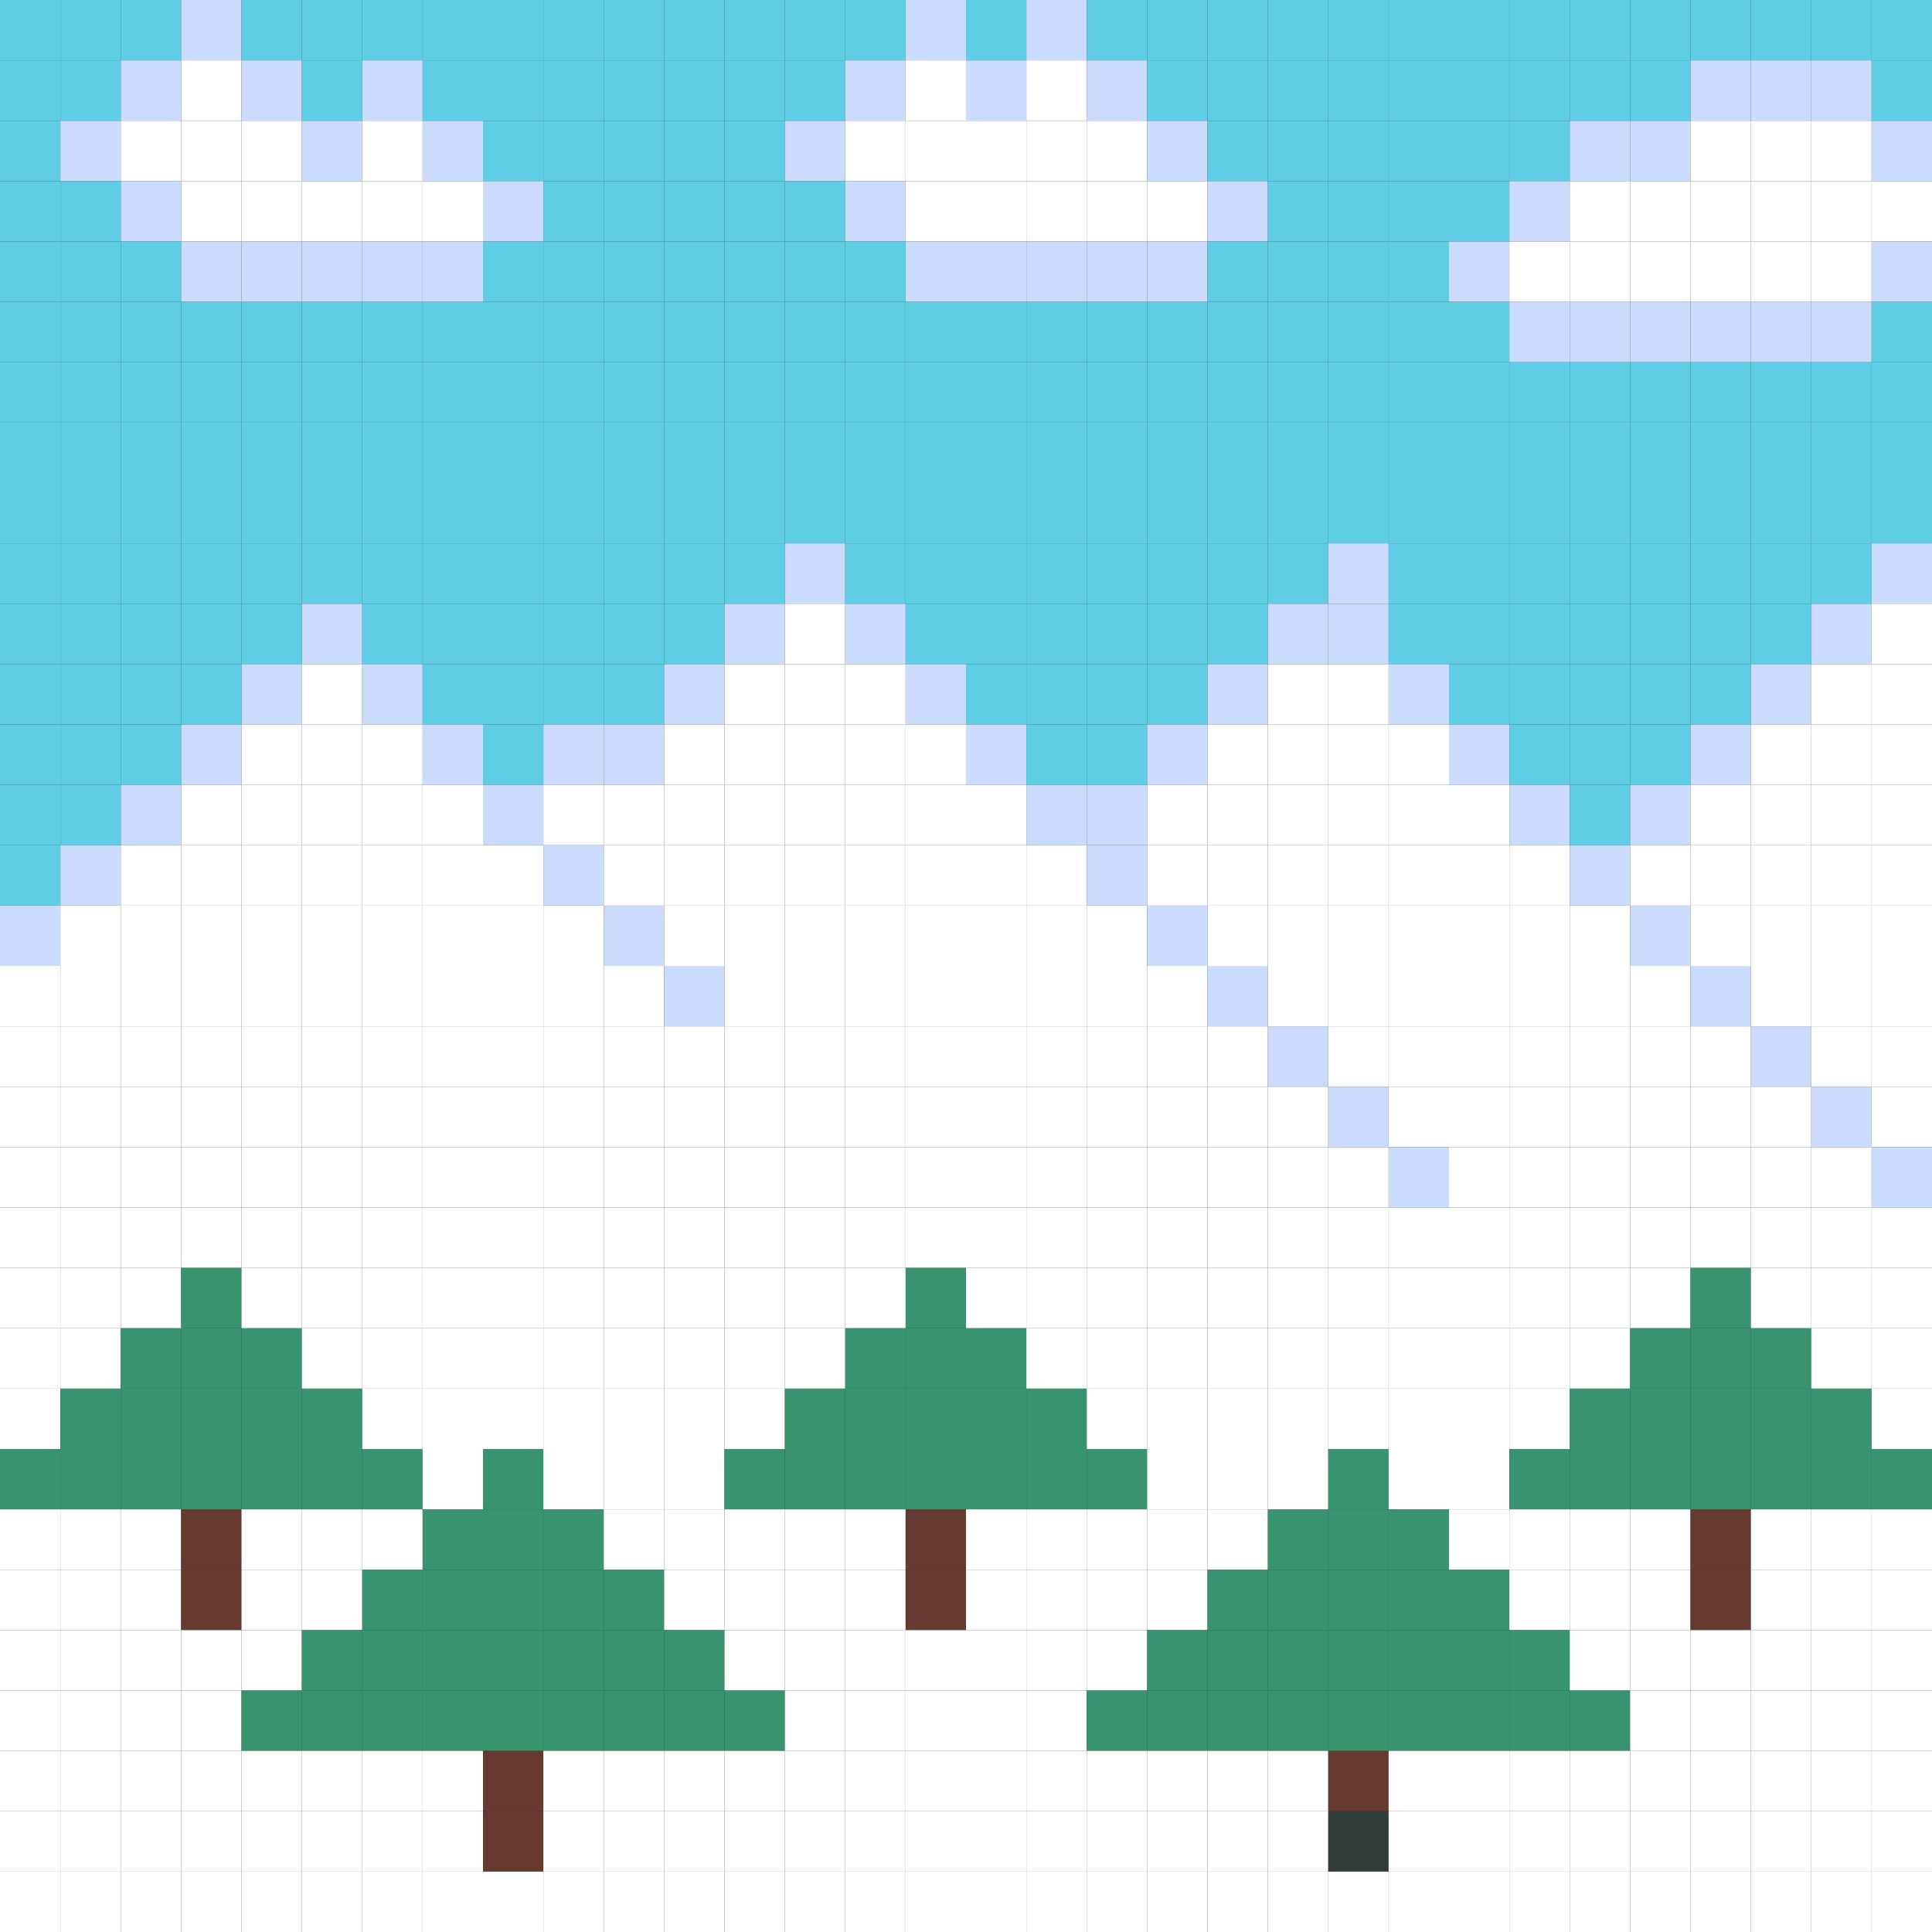 <?xml version="1.0" encoding="utf-8" ?>
<svg baseProfile="full" height="1280px" version="1.1" width="1280px" xmlns="http://www.w3.org/2000/svg" xmlns:ev="http://www.w3.org/2001/xml-events" xmlns:xlink="http://www.w3.org/1999/xlink"><rect width="100%" height="100%" fill="#333333" stroke="none"/><defs /><rect fill="rgb(95,205,228)" height="40px" width="40px" x="0px" y="0px" /><rect fill="rgb(95,205,228)" height="40px" width="40px" x="40px" y="0px" /><rect fill="rgb(95,205,228)" height="40px" width="40px" x="80px" y="0px" /><rect fill="rgb(203,219,252)" height="40px" width="40px" x="120px" y="0px" /><rect fill="rgb(95,205,228)" height="40px" width="40px" x="160px" y="0px" /><rect fill="rgb(95,205,228)" height="40px" width="40px" x="200px" y="0px" /><rect fill="rgb(95,205,228)" height="40px" width="40px" x="240px" y="0px" /><rect fill="rgb(95,205,228)" height="40px" width="40px" x="280px" y="0px" /><rect fill="rgb(95,205,228)" height="40px" width="40px" x="320px" y="0px" /><rect fill="rgb(95,205,228)" height="40px" width="40px" x="360px" y="0px" /><rect fill="rgb(95,205,228)" height="40px" width="40px" x="400px" y="0px" /><rect fill="rgb(95,205,228)" height="40px" width="40px" x="440px" y="0px" /><rect fill="rgb(95,205,228)" height="40px" width="40px" x="480px" y="0px" /><rect fill="rgb(95,205,228)" height="40px" width="40px" x="520px" y="0px" /><rect fill="rgb(95,205,228)" height="40px" width="40px" x="560px" y="0px" /><rect fill="rgb(203,219,252)" height="40px" width="40px" x="600px" y="0px" /><rect fill="rgb(95,205,228)" height="40px" width="40px" x="640px" y="0px" /><rect fill="rgb(203,219,252)" height="40px" width="40px" x="680px" y="0px" /><rect fill="rgb(95,205,228)" height="40px" width="40px" x="720px" y="0px" /><rect fill="rgb(95,205,228)" height="40px" width="40px" x="760px" y="0px" /><rect fill="rgb(95,205,228)" height="40px" width="40px" x="800px" y="0px" /><rect fill="rgb(95,205,228)" height="40px" width="40px" x="840px" y="0px" /><rect fill="rgb(95,205,228)" height="40px" width="40px" x="880px" y="0px" /><rect fill="rgb(95,205,228)" height="40px" width="40px" x="920px" y="0px" /><rect fill="rgb(95,205,228)" height="40px" width="40px" x="960px" y="0px" /><rect fill="rgb(95,205,228)" height="40px" width="40px" x="1000px" y="0px" /><rect fill="rgb(95,205,228)" height="40px" width="40px" x="1040px" y="0px" /><rect fill="rgb(95,205,228)" height="40px" width="40px" x="1080px" y="0px" /><rect fill="rgb(95,205,228)" height="40px" width="40px" x="1120px" y="0px" /><rect fill="rgb(95,205,228)" height="40px" width="40px" x="1160px" y="0px" /><rect fill="rgb(95,205,228)" height="40px" width="40px" x="1200px" y="0px" /><rect fill="rgb(95,205,228)" height="40px" width="40px" x="1240px" y="0px" /><rect fill="rgb(95,205,228)" height="40px" width="40px" x="0px" y="40px" /><rect fill="rgb(95,205,228)" height="40px" width="40px" x="40px" y="40px" /><rect fill="rgb(203,219,252)" height="40px" width="40px" x="80px" y="40px" /><rect fill="rgb(255,255,255)" height="40px" width="40px" x="120px" y="40px" /><rect fill="rgb(203,219,252)" height="40px" width="40px" x="160px" y="40px" /><rect fill="rgb(95,205,228)" height="40px" width="40px" x="200px" y="40px" /><rect fill="rgb(203,219,252)" height="40px" width="40px" x="240px" y="40px" /><rect fill="rgb(95,205,228)" height="40px" width="40px" x="280px" y="40px" /><rect fill="rgb(95,205,228)" height="40px" width="40px" x="320px" y="40px" /><rect fill="rgb(95,205,228)" height="40px" width="40px" x="360px" y="40px" /><rect fill="rgb(95,205,228)" height="40px" width="40px" x="400px" y="40px" /><rect fill="rgb(95,205,228)" height="40px" width="40px" x="440px" y="40px" /><rect fill="rgb(95,205,228)" height="40px" width="40px" x="480px" y="40px" /><rect fill="rgb(95,205,228)" height="40px" width="40px" x="520px" y="40px" /><rect fill="rgb(203,219,252)" height="40px" width="40px" x="560px" y="40px" /><rect fill="rgb(255,255,255)" height="40px" width="40px" x="600px" y="40px" /><rect fill="rgb(203,219,252)" height="40px" width="40px" x="640px" y="40px" /><rect fill="rgb(255,255,255)" height="40px" width="40px" x="680px" y="40px" /><rect fill="rgb(203,219,252)" height="40px" width="40px" x="720px" y="40px" /><rect fill="rgb(95,205,228)" height="40px" width="40px" x="760px" y="40px" /><rect fill="rgb(95,205,228)" height="40px" width="40px" x="800px" y="40px" /><rect fill="rgb(95,205,228)" height="40px" width="40px" x="840px" y="40px" /><rect fill="rgb(95,205,228)" height="40px" width="40px" x="880px" y="40px" /><rect fill="rgb(95,205,228)" height="40px" width="40px" x="920px" y="40px" /><rect fill="rgb(95,205,228)" height="40px" width="40px" x="960px" y="40px" /><rect fill="rgb(95,205,228)" height="40px" width="40px" x="1000px" y="40px" /><rect fill="rgb(95,205,228)" height="40px" width="40px" x="1040px" y="40px" /><rect fill="rgb(95,205,228)" height="40px" width="40px" x="1080px" y="40px" /><rect fill="rgb(203,219,252)" height="40px" width="40px" x="1120px" y="40px" /><rect fill="rgb(203,219,252)" height="40px" width="40px" x="1160px" y="40px" /><rect fill="rgb(203,219,252)" height="40px" width="40px" x="1200px" y="40px" /><rect fill="rgb(95,205,228)" height="40px" width="40px" x="1240px" y="40px" /><rect fill="rgb(95,205,228)" height="40px" width="40px" x="0px" y="80px" /><rect fill="rgb(203,219,252)" height="40px" width="40px" x="40px" y="80px" /><rect fill="rgb(255,255,255)" height="40px" width="40px" x="80px" y="80px" /><rect fill="rgb(255,255,255)" height="40px" width="40px" x="120px" y="80px" /><rect fill="rgb(255,255,255)" height="40px" width="40px" x="160px" y="80px" /><rect fill="rgb(203,219,252)" height="40px" width="40px" x="200px" y="80px" /><rect fill="rgb(255,255,255)" height="40px" width="40px" x="240px" y="80px" /><rect fill="rgb(203,219,252)" height="40px" width="40px" x="280px" y="80px" /><rect fill="rgb(95,205,228)" height="40px" width="40px" x="320px" y="80px" /><rect fill="rgb(95,205,228)" height="40px" width="40px" x="360px" y="80px" /><rect fill="rgb(95,205,228)" height="40px" width="40px" x="400px" y="80px" /><rect fill="rgb(95,205,228)" height="40px" width="40px" x="440px" y="80px" /><rect fill="rgb(95,205,228)" height="40px" width="40px" x="480px" y="80px" /><rect fill="rgb(203,219,252)" height="40px" width="40px" x="520px" y="80px" /><rect fill="rgb(255,255,255)" height="40px" width="40px" x="560px" y="80px" /><rect fill="rgb(255,255,255)" height="40px" width="40px" x="600px" y="80px" /><rect fill="rgb(255,255,255)" height="40px" width="40px" x="640px" y="80px" /><rect fill="rgb(255,255,255)" height="40px" width="40px" x="680px" y="80px" /><rect fill="rgb(255,255,255)" height="40px" width="40px" x="720px" y="80px" /><rect fill="rgb(203,219,252)" height="40px" width="40px" x="760px" y="80px" /><rect fill="rgb(95,205,228)" height="40px" width="40px" x="800px" y="80px" /><rect fill="rgb(95,205,228)" height="40px" width="40px" x="840px" y="80px" /><rect fill="rgb(95,205,228)" height="40px" width="40px" x="880px" y="80px" /><rect fill="rgb(95,205,228)" height="40px" width="40px" x="920px" y="80px" /><rect fill="rgb(95,205,228)" height="40px" width="40px" x="960px" y="80px" /><rect fill="rgb(95,205,228)" height="40px" width="40px" x="1000px" y="80px" /><rect fill="rgb(203,219,252)" height="40px" width="40px" x="1040px" y="80px" /><rect fill="rgb(203,219,252)" height="40px" width="40px" x="1080px" y="80px" /><rect fill="rgb(255,255,255)" height="40px" width="40px" x="1120px" y="80px" /><rect fill="rgb(255,255,255)" height="40px" width="40px" x="1160px" y="80px" /><rect fill="rgb(255,255,255)" height="40px" width="40px" x="1200px" y="80px" /><rect fill="rgb(203,219,252)" height="40px" width="40px" x="1240px" y="80px" /><rect fill="rgb(95,205,228)" height="40px" width="40px" x="0px" y="120px" /><rect fill="rgb(95,205,228)" height="40px" width="40px" x="40px" y="120px" /><rect fill="rgb(203,219,252)" height="40px" width="40px" x="80px" y="120px" /><rect fill="rgb(255,255,255)" height="40px" width="40px" x="120px" y="120px" /><rect fill="rgb(255,255,255)" height="40px" width="40px" x="160px" y="120px" /><rect fill="rgb(255,255,255)" height="40px" width="40px" x="200px" y="120px" /><rect fill="rgb(255,255,255)" height="40px" width="40px" x="240px" y="120px" /><rect fill="rgb(255,255,255)" height="40px" width="40px" x="280px" y="120px" /><rect fill="rgb(203,219,252)" height="40px" width="40px" x="320px" y="120px" /><rect fill="rgb(95,205,228)" height="40px" width="40px" x="360px" y="120px" /><rect fill="rgb(95,205,228)" height="40px" width="40px" x="400px" y="120px" /><rect fill="rgb(95,205,228)" height="40px" width="40px" x="440px" y="120px" /><rect fill="rgb(95,205,228)" height="40px" width="40px" x="480px" y="120px" /><rect fill="rgb(95,205,228)" height="40px" width="40px" x="520px" y="120px" /><rect fill="rgb(203,219,252)" height="40px" width="40px" x="560px" y="120px" /><rect fill="rgb(255,255,255)" height="40px" width="40px" x="600px" y="120px" /><rect fill="rgb(255,255,255)" height="40px" width="40px" x="640px" y="120px" /><rect fill="rgb(255,255,255)" height="40px" width="40px" x="680px" y="120px" /><rect fill="rgb(255,255,255)" height="40px" width="40px" x="720px" y="120px" /><rect fill="rgb(255,255,255)" height="40px" width="40px" x="760px" y="120px" /><rect fill="rgb(203,219,252)" height="40px" width="40px" x="800px" y="120px" /><rect fill="rgb(95,205,228)" height="40px" width="40px" x="840px" y="120px" /><rect fill="rgb(95,205,228)" height="40px" width="40px" x="880px" y="120px" /><rect fill="rgb(95,205,228)" height="40px" width="40px" x="920px" y="120px" /><rect fill="rgb(95,205,228)" height="40px" width="40px" x="960px" y="120px" /><rect fill="rgb(203,219,252)" height="40px" width="40px" x="1000px" y="120px" /><rect fill="rgb(255,255,255)" height="40px" width="40px" x="1040px" y="120px" /><rect fill="rgb(255,255,255)" height="40px" width="40px" x="1080px" y="120px" /><rect fill="rgb(255,255,255)" height="40px" width="40px" x="1120px" y="120px" /><rect fill="rgb(255,255,255)" height="40px" width="40px" x="1160px" y="120px" /><rect fill="rgb(255,255,255)" height="40px" width="40px" x="1200px" y="120px" /><rect fill="rgb(255,255,255)" height="40px" width="40px" x="1240px" y="120px" /><rect fill="rgb(95,205,228)" height="40px" width="40px" x="0px" y="160px" /><rect fill="rgb(95,205,228)" height="40px" width="40px" x="40px" y="160px" /><rect fill="rgb(95,205,228)" height="40px" width="40px" x="80px" y="160px" /><rect fill="rgb(203,219,252)" height="40px" width="40px" x="120px" y="160px" /><rect fill="rgb(203,219,252)" height="40px" width="40px" x="160px" y="160px" /><rect fill="rgb(203,219,252)" height="40px" width="40px" x="200px" y="160px" /><rect fill="rgb(203,219,252)" height="40px" width="40px" x="240px" y="160px" /><rect fill="rgb(203,219,252)" height="40px" width="40px" x="280px" y="160px" /><rect fill="rgb(95,205,228)" height="40px" width="40px" x="320px" y="160px" /><rect fill="rgb(95,205,228)" height="40px" width="40px" x="360px" y="160px" /><rect fill="rgb(95,205,228)" height="40px" width="40px" x="400px" y="160px" /><rect fill="rgb(95,205,228)" height="40px" width="40px" x="440px" y="160px" /><rect fill="rgb(95,205,228)" height="40px" width="40px" x="480px" y="160px" /><rect fill="rgb(95,205,228)" height="40px" width="40px" x="520px" y="160px" /><rect fill="rgb(95,205,228)" height="40px" width="40px" x="560px" y="160px" /><rect fill="rgb(203,219,252)" height="40px" width="40px" x="600px" y="160px" /><rect fill="rgb(203,219,252)" height="40px" width="40px" x="640px" y="160px" /><rect fill="rgb(203,219,252)" height="40px" width="40px" x="680px" y="160px" /><rect fill="rgb(203,219,252)" height="40px" width="40px" x="720px" y="160px" /><rect fill="rgb(203,219,252)" height="40px" width="40px" x="760px" y="160px" /><rect fill="rgb(95,205,228)" height="40px" width="40px" x="800px" y="160px" /><rect fill="rgb(95,205,228)" height="40px" width="40px" x="840px" y="160px" /><rect fill="rgb(95,205,228)" height="40px" width="40px" x="880px" y="160px" /><rect fill="rgb(95,205,228)" height="40px" width="40px" x="920px" y="160px" /><rect fill="rgb(203,219,252)" height="40px" width="40px" x="960px" y="160px" /><rect fill="rgb(255,255,255)" height="40px" width="40px" x="1000px" y="160px" /><rect fill="rgb(255,255,255)" height="40px" width="40px" x="1040px" y="160px" /><rect fill="rgb(255,255,255)" height="40px" width="40px" x="1080px" y="160px" /><rect fill="rgb(255,255,255)" height="40px" width="40px" x="1120px" y="160px" /><rect fill="rgb(255,255,255)" height="40px" width="40px" x="1160px" y="160px" /><rect fill="rgb(255,255,255)" height="40px" width="40px" x="1200px" y="160px" /><rect fill="rgb(203,219,252)" height="40px" width="40px" x="1240px" y="160px" /><rect fill="rgb(95,205,228)" height="40px" width="40px" x="0px" y="200px" /><rect fill="rgb(95,205,228)" height="40px" width="40px" x="40px" y="200px" /><rect fill="rgb(95,205,228)" height="40px" width="40px" x="80px" y="200px" /><rect fill="rgb(95,205,228)" height="40px" width="40px" x="120px" y="200px" /><rect fill="rgb(95,205,228)" height="40px" width="40px" x="160px" y="200px" /><rect fill="rgb(95,205,228)" height="40px" width="40px" x="200px" y="200px" /><rect fill="rgb(95,205,228)" height="40px" width="40px" x="240px" y="200px" /><rect fill="rgb(95,205,228)" height="40px" width="40px" x="280px" y="200px" /><rect fill="rgb(95,205,228)" height="40px" width="40px" x="320px" y="200px" /><rect fill="rgb(95,205,228)" height="40px" width="40px" x="360px" y="200px" /><rect fill="rgb(95,205,228)" height="40px" width="40px" x="400px" y="200px" /><rect fill="rgb(95,205,228)" height="40px" width="40px" x="440px" y="200px" /><rect fill="rgb(95,205,228)" height="40px" width="40px" x="480px" y="200px" /><rect fill="rgb(95,205,228)" height="40px" width="40px" x="520px" y="200px" /><rect fill="rgb(95,205,228)" height="40px" width="40px" x="560px" y="200px" /><rect fill="rgb(95,205,228)" height="40px" width="40px" x="600px" y="200px" /><rect fill="rgb(95,205,228)" height="40px" width="40px" x="640px" y="200px" /><rect fill="rgb(95,205,228)" height="40px" width="40px" x="680px" y="200px" /><rect fill="rgb(95,205,228)" height="40px" width="40px" x="720px" y="200px" /><rect fill="rgb(95,205,228)" height="40px" width="40px" x="760px" y="200px" /><rect fill="rgb(95,205,228)" height="40px" width="40px" x="800px" y="200px" /><rect fill="rgb(95,205,228)" height="40px" width="40px" x="840px" y="200px" /><rect fill="rgb(95,205,228)" height="40px" width="40px" x="880px" y="200px" /><rect fill="rgb(95,205,228)" height="40px" width="40px" x="920px" y="200px" /><rect fill="rgb(95,205,228)" height="40px" width="40px" x="960px" y="200px" /><rect fill="rgb(203,219,252)" height="40px" width="40px" x="1000px" y="200px" /><rect fill="rgb(203,219,252)" height="40px" width="40px" x="1040px" y="200px" /><rect fill="rgb(203,219,252)" height="40px" width="40px" x="1080px" y="200px" /><rect fill="rgb(203,219,252)" height="40px" width="40px" x="1120px" y="200px" /><rect fill="rgb(203,219,252)" height="40px" width="40px" x="1160px" y="200px" /><rect fill="rgb(203,219,252)" height="40px" width="40px" x="1200px" y="200px" /><rect fill="rgb(95,205,228)" height="40px" width="40px" x="1240px" y="200px" /><rect fill="rgb(95,205,228)" height="40px" width="40px" x="0px" y="240px" /><rect fill="rgb(95,205,228)" height="40px" width="40px" x="40px" y="240px" /><rect fill="rgb(95,205,228)" height="40px" width="40px" x="80px" y="240px" /><rect fill="rgb(95,205,228)" height="40px" width="40px" x="120px" y="240px" /><rect fill="rgb(95,205,228)" height="40px" width="40px" x="160px" y="240px" /><rect fill="rgb(95,205,228)" height="40px" width="40px" x="200px" y="240px" /><rect fill="rgb(95,205,228)" height="40px" width="40px" x="240px" y="240px" /><rect fill="rgb(95,205,228)" height="40px" width="40px" x="280px" y="240px" /><rect fill="rgb(95,205,228)" height="40px" width="40px" x="320px" y="240px" /><rect fill="rgb(95,205,228)" height="40px" width="40px" x="360px" y="240px" /><rect fill="rgb(95,205,228)" height="40px" width="40px" x="400px" y="240px" /><rect fill="rgb(95,205,228)" height="40px" width="40px" x="440px" y="240px" /><rect fill="rgb(95,205,228)" height="40px" width="40px" x="480px" y="240px" /><rect fill="rgb(95,205,228)" height="40px" width="40px" x="520px" y="240px" /><rect fill="rgb(95,205,228)" height="40px" width="40px" x="560px" y="240px" /><rect fill="rgb(95,205,228)" height="40px" width="40px" x="600px" y="240px" /><rect fill="rgb(95,205,228)" height="40px" width="40px" x="640px" y="240px" /><rect fill="rgb(95,205,228)" height="40px" width="40px" x="680px" y="240px" /><rect fill="rgb(95,205,228)" height="40px" width="40px" x="720px" y="240px" /><rect fill="rgb(95,205,228)" height="40px" width="40px" x="760px" y="240px" /><rect fill="rgb(95,205,228)" height="40px" width="40px" x="800px" y="240px" /><rect fill="rgb(95,205,228)" height="40px" width="40px" x="840px" y="240px" /><rect fill="rgb(95,205,228)" height="40px" width="40px" x="880px" y="240px" /><rect fill="rgb(95,205,228)" height="40px" width="40px" x="920px" y="240px" /><rect fill="rgb(95,205,228)" height="40px" width="40px" x="960px" y="240px" /><rect fill="rgb(95,205,228)" height="40px" width="40px" x="1000px" y="240px" /><rect fill="rgb(95,205,228)" height="40px" width="40px" x="1040px" y="240px" /><rect fill="rgb(95,205,228)" height="40px" width="40px" x="1080px" y="240px" /><rect fill="rgb(95,205,228)" height="40px" width="40px" x="1120px" y="240px" /><rect fill="rgb(95,205,228)" height="40px" width="40px" x="1160px" y="240px" /><rect fill="rgb(95,205,228)" height="40px" width="40px" x="1200px" y="240px" /><rect fill="rgb(95,205,228)" height="40px" width="40px" x="1240px" y="240px" /><rect fill="rgb(95,205,228)" height="40px" width="40px" x="0px" y="280px" /><rect fill="rgb(95,205,228)" height="40px" width="40px" x="40px" y="280px" /><rect fill="rgb(95,205,228)" height="40px" width="40px" x="80px" y="280px" /><rect fill="rgb(95,205,228)" height="40px" width="40px" x="120px" y="280px" /><rect fill="rgb(95,205,228)" height="40px" width="40px" x="160px" y="280px" /><rect fill="rgb(95,205,228)" height="40px" width="40px" x="200px" y="280px" /><rect fill="rgb(95,205,228)" height="40px" width="40px" x="240px" y="280px" /><rect fill="rgb(95,205,228)" height="40px" width="40px" x="280px" y="280px" /><rect fill="rgb(95,205,228)" height="40px" width="40px" x="320px" y="280px" /><rect fill="rgb(95,205,228)" height="40px" width="40px" x="360px" y="280px" /><rect fill="rgb(95,205,228)" height="40px" width="40px" x="400px" y="280px" /><rect fill="rgb(95,205,228)" height="40px" width="40px" x="440px" y="280px" /><rect fill="rgb(95,205,228)" height="40px" width="40px" x="480px" y="280px" /><rect fill="rgb(95,205,228)" height="40px" width="40px" x="520px" y="280px" /><rect fill="rgb(95,205,228)" height="40px" width="40px" x="560px" y="280px" /><rect fill="rgb(95,205,228)" height="40px" width="40px" x="600px" y="280px" /><rect fill="rgb(95,205,228)" height="40px" width="40px" x="640px" y="280px" /><rect fill="rgb(95,205,228)" height="40px" width="40px" x="680px" y="280px" /><rect fill="rgb(95,205,228)" height="40px" width="40px" x="720px" y="280px" /><rect fill="rgb(95,205,228)" height="40px" width="40px" x="760px" y="280px" /><rect fill="rgb(95,205,228)" height="40px" width="40px" x="800px" y="280px" /><rect fill="rgb(95,205,228)" height="40px" width="40px" x="840px" y="280px" /><rect fill="rgb(95,205,228)" height="40px" width="40px" x="880px" y="280px" /><rect fill="rgb(95,205,228)" height="40px" width="40px" x="920px" y="280px" /><rect fill="rgb(95,205,228)" height="40px" width="40px" x="960px" y="280px" /><rect fill="rgb(95,205,228)" height="40px" width="40px" x="1000px" y="280px" /><rect fill="rgb(95,205,228)" height="40px" width="40px" x="1040px" y="280px" /><rect fill="rgb(95,205,228)" height="40px" width="40px" x="1080px" y="280px" /><rect fill="rgb(95,205,228)" height="40px" width="40px" x="1120px" y="280px" /><rect fill="rgb(95,205,228)" height="40px" width="40px" x="1160px" y="280px" /><rect fill="rgb(95,205,228)" height="40px" width="40px" x="1200px" y="280px" /><rect fill="rgb(95,205,228)" height="40px" width="40px" x="1240px" y="280px" /><rect fill="rgb(95,205,228)" height="40px" width="40px" x="0px" y="320px" /><rect fill="rgb(95,205,228)" height="40px" width="40px" x="40px" y="320px" /><rect fill="rgb(95,205,228)" height="40px" width="40px" x="80px" y="320px" /><rect fill="rgb(95,205,228)" height="40px" width="40px" x="120px" y="320px" /><rect fill="rgb(95,205,228)" height="40px" width="40px" x="160px" y="320px" /><rect fill="rgb(95,205,228)" height="40px" width="40px" x="200px" y="320px" /><rect fill="rgb(95,205,228)" height="40px" width="40px" x="240px" y="320px" /><rect fill="rgb(95,205,228)" height="40px" width="40px" x="280px" y="320px" /><rect fill="rgb(95,205,228)" height="40px" width="40px" x="320px" y="320px" /><rect fill="rgb(95,205,228)" height="40px" width="40px" x="360px" y="320px" /><rect fill="rgb(95,205,228)" height="40px" width="40px" x="400px" y="320px" /><rect fill="rgb(95,205,228)" height="40px" width="40px" x="440px" y="320px" /><rect fill="rgb(95,205,228)" height="40px" width="40px" x="480px" y="320px" /><rect fill="rgb(95,205,228)" height="40px" width="40px" x="520px" y="320px" /><rect fill="rgb(95,205,228)" height="40px" width="40px" x="560px" y="320px" /><rect fill="rgb(95,205,228)" height="40px" width="40px" x="600px" y="320px" /><rect fill="rgb(95,205,228)" height="40px" width="40px" x="640px" y="320px" /><rect fill="rgb(95,205,228)" height="40px" width="40px" x="680px" y="320px" /><rect fill="rgb(95,205,228)" height="40px" width="40px" x="720px" y="320px" /><rect fill="rgb(95,205,228)" height="40px" width="40px" x="760px" y="320px" /><rect fill="rgb(95,205,228)" height="40px" width="40px" x="800px" y="320px" /><rect fill="rgb(95,205,228)" height="40px" width="40px" x="840px" y="320px" /><rect fill="rgb(95,205,228)" height="40px" width="40px" x="880px" y="320px" /><rect fill="rgb(95,205,228)" height="40px" width="40px" x="920px" y="320px" /><rect fill="rgb(95,205,228)" height="40px" width="40px" x="960px" y="320px" /><rect fill="rgb(95,205,228)" height="40px" width="40px" x="1000px" y="320px" /><rect fill="rgb(95,205,228)" height="40px" width="40px" x="1040px" y="320px" /><rect fill="rgb(95,205,228)" height="40px" width="40px" x="1080px" y="320px" /><rect fill="rgb(95,205,228)" height="40px" width="40px" x="1120px" y="320px" /><rect fill="rgb(95,205,228)" height="40px" width="40px" x="1160px" y="320px" /><rect fill="rgb(95,205,228)" height="40px" width="40px" x="1200px" y="320px" /><rect fill="rgb(95,205,228)" height="40px" width="40px" x="1240px" y="320px" /><rect fill="rgb(95,205,228)" height="40px" width="40px" x="0px" y="360px" /><rect fill="rgb(95,205,228)" height="40px" width="40px" x="40px" y="360px" /><rect fill="rgb(95,205,228)" height="40px" width="40px" x="80px" y="360px" /><rect fill="rgb(95,205,228)" height="40px" width="40px" x="120px" y="360px" /><rect fill="rgb(95,205,228)" height="40px" width="40px" x="160px" y="360px" /><rect fill="rgb(95,205,228)" height="40px" width="40px" x="200px" y="360px" /><rect fill="rgb(95,205,228)" height="40px" width="40px" x="240px" y="360px" /><rect fill="rgb(95,205,228)" height="40px" width="40px" x="280px" y="360px" /><rect fill="rgb(95,205,228)" height="40px" width="40px" x="320px" y="360px" /><rect fill="rgb(95,205,228)" height="40px" width="40px" x="360px" y="360px" /><rect fill="rgb(95,205,228)" height="40px" width="40px" x="400px" y="360px" /><rect fill="rgb(95,205,228)" height="40px" width="40px" x="440px" y="360px" /><rect fill="rgb(95,205,228)" height="40px" width="40px" x="480px" y="360px" /><rect fill="rgb(203,219,252)" height="40px" width="40px" x="520px" y="360px" /><rect fill="rgb(95,205,228)" height="40px" width="40px" x="560px" y="360px" /><rect fill="rgb(95,205,228)" height="40px" width="40px" x="600px" y="360px" /><rect fill="rgb(95,205,228)" height="40px" width="40px" x="640px" y="360px" /><rect fill="rgb(95,205,228)" height="40px" width="40px" x="680px" y="360px" /><rect fill="rgb(95,205,228)" height="40px" width="40px" x="720px" y="360px" /><rect fill="rgb(95,205,228)" height="40px" width="40px" x="760px" y="360px" /><rect fill="rgb(95,205,228)" height="40px" width="40px" x="800px" y="360px" /><rect fill="rgb(95,205,228)" height="40px" width="40px" x="840px" y="360px" /><rect fill="rgb(203,219,252)" height="40px" width="40px" x="880px" y="360px" /><rect fill="rgb(95,205,228)" height="40px" width="40px" x="920px" y="360px" /><rect fill="rgb(95,205,228)" height="40px" width="40px" x="960px" y="360px" /><rect fill="rgb(95,205,228)" height="40px" width="40px" x="1000px" y="360px" /><rect fill="rgb(95,205,228)" height="40px" width="40px" x="1040px" y="360px" /><rect fill="rgb(95,205,228)" height="40px" width="40px" x="1080px" y="360px" /><rect fill="rgb(95,205,228)" height="40px" width="40px" x="1120px" y="360px" /><rect fill="rgb(95,205,228)" height="40px" width="40px" x="1160px" y="360px" /><rect fill="rgb(95,205,228)" height="40px" width="40px" x="1200px" y="360px" /><rect fill="rgb(203,219,252)" height="40px" width="40px" x="1240px" y="360px" /><rect fill="rgb(95,205,228)" height="40px" width="40px" x="0px" y="400px" /><rect fill="rgb(95,205,228)" height="40px" width="40px" x="40px" y="400px" /><rect fill="rgb(95,205,228)" height="40px" width="40px" x="80px" y="400px" /><rect fill="rgb(95,205,228)" height="40px" width="40px" x="120px" y="400px" /><rect fill="rgb(95,205,228)" height="40px" width="40px" x="160px" y="400px" /><rect fill="rgb(203,219,252)" height="40px" width="40px" x="200px" y="400px" /><rect fill="rgb(95,205,228)" height="40px" width="40px" x="240px" y="400px" /><rect fill="rgb(95,205,228)" height="40px" width="40px" x="280px" y="400px" /><rect fill="rgb(95,205,228)" height="40px" width="40px" x="320px" y="400px" /><rect fill="rgb(95,205,228)" height="40px" width="40px" x="360px" y="400px" /><rect fill="rgb(95,205,228)" height="40px" width="40px" x="400px" y="400px" /><rect fill="rgb(95,205,228)" height="40px" width="40px" x="440px" y="400px" /><rect fill="rgb(203,219,252)" height="40px" width="40px" x="480px" y="400px" /><rect fill="rgb(255,255,255)" height="40px" width="40px" x="520px" y="400px" /><rect fill="rgb(203,219,252)" height="40px" width="40px" x="560px" y="400px" /><rect fill="rgb(95,205,228)" height="40px" width="40px" x="600px" y="400px" /><rect fill="rgb(95,205,228)" height="40px" width="40px" x="640px" y="400px" /><rect fill="rgb(95,205,228)" height="40px" width="40px" x="680px" y="400px" /><rect fill="rgb(95,205,228)" height="40px" width="40px" x="720px" y="400px" /><rect fill="rgb(95,205,228)" height="40px" width="40px" x="760px" y="400px" /><rect fill="rgb(95,205,228)" height="40px" width="40px" x="800px" y="400px" /><rect fill="rgb(203,219,252)" height="40px" width="40px" x="840px" y="400px" /><rect fill="rgb(203,219,252)" height="40px" width="40px" x="880px" y="400px" /><rect fill="rgb(95,205,228)" height="40px" width="40px" x="920px" y="400px" /><rect fill="rgb(95,205,228)" height="40px" width="40px" x="960px" y="400px" /><rect fill="rgb(95,205,228)" height="40px" width="40px" x="1000px" y="400px" /><rect fill="rgb(95,205,228)" height="40px" width="40px" x="1040px" y="400px" /><rect fill="rgb(95,205,228)" height="40px" width="40px" x="1080px" y="400px" /><rect fill="rgb(95,205,228)" height="40px" width="40px" x="1120px" y="400px" /><rect fill="rgb(95,205,228)" height="40px" width="40px" x="1160px" y="400px" /><rect fill="rgb(203,219,252)" height="40px" width="40px" x="1200px" y="400px" /><rect fill="rgb(255,255,255)" height="40px" width="40px" x="1240px" y="400px" /><rect fill="rgb(95,205,228)" height="40px" width="40px" x="0px" y="440px" /><rect fill="rgb(95,205,228)" height="40px" width="40px" x="40px" y="440px" /><rect fill="rgb(95,205,228)" height="40px" width="40px" x="80px" y="440px" /><rect fill="rgb(95,205,228)" height="40px" width="40px" x="120px" y="440px" /><rect fill="rgb(203,219,252)" height="40px" width="40px" x="160px" y="440px" /><rect fill="rgb(255,255,255)" height="40px" width="40px" x="200px" y="440px" /><rect fill="rgb(203,219,252)" height="40px" width="40px" x="240px" y="440px" /><rect fill="rgb(95,205,228)" height="40px" width="40px" x="280px" y="440px" /><rect fill="rgb(95,205,228)" height="40px" width="40px" x="320px" y="440px" /><rect fill="rgb(95,205,228)" height="40px" width="40px" x="360px" y="440px" /><rect fill="rgb(95,205,228)" height="40px" width="40px" x="400px" y="440px" /><rect fill="rgb(203,219,252)" height="40px" width="40px" x="440px" y="440px" /><rect fill="rgb(255,255,255)" height="40px" width="40px" x="480px" y="440px" /><rect fill="rgb(255,255,255)" height="40px" width="40px" x="520px" y="440px" /><rect fill="rgb(255,255,255)" height="40px" width="40px" x="560px" y="440px" /><rect fill="rgb(203,219,252)" height="40px" width="40px" x="600px" y="440px" /><rect fill="rgb(95,205,228)" height="40px" width="40px" x="640px" y="440px" /><rect fill="rgb(95,205,228)" height="40px" width="40px" x="680px" y="440px" /><rect fill="rgb(95,205,228)" height="40px" width="40px" x="720px" y="440px" /><rect fill="rgb(95,205,228)" height="40px" width="40px" x="760px" y="440px" /><rect fill="rgb(203,219,252)" height="40px" width="40px" x="800px" y="440px" /><rect fill="rgb(255,255,255)" height="40px" width="40px" x="840px" y="440px" /><rect fill="rgb(255,255,255)" height="40px" width="40px" x="880px" y="440px" /><rect fill="rgb(203,219,252)" height="40px" width="40px" x="920px" y="440px" /><rect fill="rgb(95,205,228)" height="40px" width="40px" x="960px" y="440px" /><rect fill="rgb(95,205,228)" height="40px" width="40px" x="1000px" y="440px" /><rect fill="rgb(95,205,228)" height="40px" width="40px" x="1040px" y="440px" /><rect fill="rgb(95,205,228)" height="40px" width="40px" x="1080px" y="440px" /><rect fill="rgb(95,205,228)" height="40px" width="40px" x="1120px" y="440px" /><rect fill="rgb(203,219,252)" height="40px" width="40px" x="1160px" y="440px" /><rect fill="rgb(255,255,255)" height="40px" width="40px" x="1200px" y="440px" /><rect fill="rgb(255,255,255)" height="40px" width="40px" x="1240px" y="440px" /><rect fill="rgb(95,205,228)" height="40px" width="40px" x="0px" y="480px" /><rect fill="rgb(95,205,228)" height="40px" width="40px" x="40px" y="480px" /><rect fill="rgb(95,205,228)" height="40px" width="40px" x="80px" y="480px" /><rect fill="rgb(203,219,252)" height="40px" width="40px" x="120px" y="480px" /><rect fill="rgb(255,255,255)" height="40px" width="40px" x="160px" y="480px" /><rect fill="rgb(255,255,255)" height="40px" width="40px" x="200px" y="480px" /><rect fill="rgb(255,255,255)" height="40px" width="40px" x="240px" y="480px" /><rect fill="rgb(203,219,252)" height="40px" width="40px" x="280px" y="480px" /><rect fill="rgb(95,205,228)" height="40px" width="40px" x="320px" y="480px" /><rect fill="rgb(203,219,252)" height="40px" width="40px" x="360px" y="480px" /><rect fill="rgb(203,219,252)" height="40px" width="40px" x="400px" y="480px" /><rect fill="rgb(255,255,255)" height="40px" width="40px" x="440px" y="480px" /><rect fill="rgb(255,255,255)" height="40px" width="40px" x="480px" y="480px" /><rect fill="rgb(255,255,255)" height="40px" width="40px" x="520px" y="480px" /><rect fill="rgb(255,255,255)" height="40px" width="40px" x="560px" y="480px" /><rect fill="rgb(255,255,255)" height="40px" width="40px" x="600px" y="480px" /><rect fill="rgb(203,219,252)" height="40px" width="40px" x="640px" y="480px" /><rect fill="rgb(95,205,228)" height="40px" width="40px" x="680px" y="480px" /><rect fill="rgb(95,205,228)" height="40px" width="40px" x="720px" y="480px" /><rect fill="rgb(203,219,252)" height="40px" width="40px" x="760px" y="480px" /><rect fill="rgb(255,255,255)" height="40px" width="40px" x="800px" y="480px" /><rect fill="rgb(255,255,255)" height="40px" width="40px" x="840px" y="480px" /><rect fill="rgb(255,255,255)" height="40px" width="40px" x="880px" y="480px" /><rect fill="rgb(255,255,255)" height="40px" width="40px" x="920px" y="480px" /><rect fill="rgb(203,219,252)" height="40px" width="40px" x="960px" y="480px" /><rect fill="rgb(95,205,228)" height="40px" width="40px" x="1000px" y="480px" /><rect fill="rgb(95,205,228)" height="40px" width="40px" x="1040px" y="480px" /><rect fill="rgb(95,205,228)" height="40px" width="40px" x="1080px" y="480px" /><rect fill="rgb(203,219,252)" height="40px" width="40px" x="1120px" y="480px" /><rect fill="rgb(255,255,255)" height="40px" width="40px" x="1160px" y="480px" /><rect fill="rgb(255,255,255)" height="40px" width="40px" x="1200px" y="480px" /><rect fill="rgb(255,255,255)" height="40px" width="40px" x="1240px" y="480px" /><rect fill="rgb(95,205,228)" height="40px" width="40px" x="0px" y="520px" /><rect fill="rgb(95,205,228)" height="40px" width="40px" x="40px" y="520px" /><rect fill="rgb(203,219,252)" height="40px" width="40px" x="80px" y="520px" /><rect fill="rgb(255,255,255)" height="40px" width="40px" x="120px" y="520px" /><rect fill="rgb(255,255,255)" height="40px" width="40px" x="160px" y="520px" /><rect fill="rgb(255,255,255)" height="40px" width="40px" x="200px" y="520px" /><rect fill="rgb(255,255,255)" height="40px" width="40px" x="240px" y="520px" /><rect fill="rgb(255,255,255)" height="40px" width="40px" x="280px" y="520px" /><rect fill="rgb(203,219,252)" height="40px" width="40px" x="320px" y="520px" /><rect fill="rgb(255,255,255)" height="40px" width="40px" x="360px" y="520px" /><rect fill="rgb(255,255,255)" height="40px" width="40px" x="400px" y="520px" /><rect fill="rgb(255,255,255)" height="40px" width="40px" x="440px" y="520px" /><rect fill="rgb(255,255,255)" height="40px" width="40px" x="480px" y="520px" /><rect fill="rgb(255,255,255)" height="40px" width="40px" x="520px" y="520px" /><rect fill="rgb(255,255,255)" height="40px" width="40px" x="560px" y="520px" /><rect fill="rgb(255,255,255)" height="40px" width="40px" x="600px" y="520px" /><rect fill="rgb(255,255,255)" height="40px" width="40px" x="640px" y="520px" /><rect fill="rgb(203,219,252)" height="40px" width="40px" x="680px" y="520px" /><rect fill="rgb(203,219,252)" height="40px" width="40px" x="720px" y="520px" /><rect fill="rgb(255,255,255)" height="40px" width="40px" x="760px" y="520px" /><rect fill="rgb(255,255,255)" height="40px" width="40px" x="800px" y="520px" /><rect fill="rgb(255,255,255)" height="40px" width="40px" x="840px" y="520px" /><rect fill="rgb(255,255,255)" height="40px" width="40px" x="880px" y="520px" /><rect fill="rgb(255,255,255)" height="40px" width="40px" x="920px" y="520px" /><rect fill="rgb(255,255,255)" height="40px" width="40px" x="960px" y="520px" /><rect fill="rgb(203,219,252)" height="40px" width="40px" x="1000px" y="520px" /><rect fill="rgb(95,205,228)" height="40px" width="40px" x="1040px" y="520px" /><rect fill="rgb(203,219,252)" height="40px" width="40px" x="1080px" y="520px" /><rect fill="rgb(255,255,255)" height="40px" width="40px" x="1120px" y="520px" /><rect fill="rgb(255,255,255)" height="40px" width="40px" x="1160px" y="520px" /><rect fill="rgb(255,255,255)" height="40px" width="40px" x="1200px" y="520px" /><rect fill="rgb(255,255,255)" height="40px" width="40px" x="1240px" y="520px" /><rect fill="rgb(95,205,228)" height="40px" width="40px" x="0px" y="560px" /><rect fill="rgb(203,219,252)" height="40px" width="40px" x="40px" y="560px" /><rect fill="rgb(255,255,255)" height="40px" width="40px" x="80px" y="560px" /><rect fill="rgb(255,255,255)" height="40px" width="40px" x="120px" y="560px" /><rect fill="rgb(255,255,255)" height="40px" width="40px" x="160px" y="560px" /><rect fill="rgb(255,255,255)" height="40px" width="40px" x="200px" y="560px" /><rect fill="rgb(255,255,255)" height="40px" width="40px" x="240px" y="560px" /><rect fill="rgb(255,255,255)" height="40px" width="40px" x="280px" y="560px" /><rect fill="rgb(255,255,255)" height="40px" width="40px" x="320px" y="560px" /><rect fill="rgb(203,219,252)" height="40px" width="40px" x="360px" y="560px" /><rect fill="rgb(255,255,255)" height="40px" width="40px" x="400px" y="560px" /><rect fill="rgb(255,255,255)" height="40px" width="40px" x="440px" y="560px" /><rect fill="rgb(255,255,255)" height="40px" width="40px" x="480px" y="560px" /><rect fill="rgb(255,255,255)" height="40px" width="40px" x="520px" y="560px" /><rect fill="rgb(255,255,255)" height="40px" width="40px" x="560px" y="560px" /><rect fill="rgb(255,255,255)" height="40px" width="40px" x="600px" y="560px" /><rect fill="rgb(255,255,255)" height="40px" width="40px" x="640px" y="560px" /><rect fill="rgb(255,255,255)" height="40px" width="40px" x="680px" y="560px" /><rect fill="rgb(203,219,252)" height="40px" width="40px" x="720px" y="560px" /><rect fill="rgb(255,255,255)" height="40px" width="40px" x="760px" y="560px" /><rect fill="rgb(255,255,255)" height="40px" width="40px" x="800px" y="560px" /><rect fill="rgb(255,255,255)" height="40px" width="40px" x="840px" y="560px" /><rect fill="rgb(255,255,255)" height="40px" width="40px" x="880px" y="560px" /><rect fill="rgb(255,255,255)" height="40px" width="40px" x="920px" y="560px" /><rect fill="rgb(255,255,255)" height="40px" width="40px" x="960px" y="560px" /><rect fill="rgb(255,255,255)" height="40px" width="40px" x="1000px" y="560px" /><rect fill="rgb(203,219,252)" height="40px" width="40px" x="1040px" y="560px" /><rect fill="rgb(255,255,255)" height="40px" width="40px" x="1080px" y="560px" /><rect fill="rgb(255,255,255)" height="40px" width="40px" x="1120px" y="560px" /><rect fill="rgb(255,255,255)" height="40px" width="40px" x="1160px" y="560px" /><rect fill="rgb(255,255,255)" height="40px" width="40px" x="1200px" y="560px" /><rect fill="rgb(255,255,255)" height="40px" width="40px" x="1240px" y="560px" /><rect fill="rgb(203,219,252)" height="40px" width="40px" x="0px" y="600px" /><rect fill="rgb(255,255,255)" height="40px" width="40px" x="40px" y="600px" /><rect fill="rgb(255,255,255)" height="40px" width="40px" x="80px" y="600px" /><rect fill="rgb(255,255,255)" height="40px" width="40px" x="120px" y="600px" /><rect fill="rgb(255,255,255)" height="40px" width="40px" x="160px" y="600px" /><rect fill="rgb(255,255,255)" height="40px" width="40px" x="200px" y="600px" /><rect fill="rgb(255,255,255)" height="40px" width="40px" x="240px" y="600px" /><rect fill="rgb(255,255,255)" height="40px" width="40px" x="280px" y="600px" /><rect fill="rgb(255,255,255)" height="40px" width="40px" x="320px" y="600px" /><rect fill="rgb(255,255,255)" height="40px" width="40px" x="360px" y="600px" /><rect fill="rgb(203,219,252)" height="40px" width="40px" x="400px" y="600px" /><rect fill="rgb(255,255,255)" height="40px" width="40px" x="440px" y="600px" /><rect fill="rgb(255,255,255)" height="40px" width="40px" x="480px" y="600px" /><rect fill="rgb(255,255,255)" height="40px" width="40px" x="520px" y="600px" /><rect fill="rgb(255,255,255)" height="40px" width="40px" x="560px" y="600px" /><rect fill="rgb(255,255,255)" height="40px" width="40px" x="600px" y="600px" /><rect fill="rgb(255,255,255)" height="40px" width="40px" x="640px" y="600px" /><rect fill="rgb(255,255,255)" height="40px" width="40px" x="680px" y="600px" /><rect fill="rgb(255,255,255)" height="40px" width="40px" x="720px" y="600px" /><rect fill="rgb(203,219,252)" height="40px" width="40px" x="760px" y="600px" /><rect fill="rgb(255,255,255)" height="40px" width="40px" x="800px" y="600px" /><rect fill="rgb(255,255,255)" height="40px" width="40px" x="840px" y="600px" /><rect fill="rgb(255,255,255)" height="40px" width="40px" x="880px" y="600px" /><rect fill="rgb(255,255,255)" height="40px" width="40px" x="920px" y="600px" /><rect fill="rgb(255,255,255)" height="40px" width="40px" x="960px" y="600px" /><rect fill="rgb(255,255,255)" height="40px" width="40px" x="1000px" y="600px" /><rect fill="rgb(255,255,255)" height="40px" width="40px" x="1040px" y="600px" /><rect fill="rgb(203,219,252)" height="40px" width="40px" x="1080px" y="600px" /><rect fill="rgb(255,255,255)" height="40px" width="40px" x="1120px" y="600px" /><rect fill="rgb(255,255,255)" height="40px" width="40px" x="1160px" y="600px" /><rect fill="rgb(255,255,255)" height="40px" width="40px" x="1200px" y="600px" /><rect fill="rgb(255,255,255)" height="40px" width="40px" x="1240px" y="600px" /><rect fill="rgb(255,255,255)" height="40px" width="40px" x="0px" y="640px" /><rect fill="rgb(255,255,255)" height="40px" width="40px" x="40px" y="640px" /><rect fill="rgb(255,255,255)" height="40px" width="40px" x="80px" y="640px" /><rect fill="rgb(255,255,255)" height="40px" width="40px" x="120px" y="640px" /><rect fill="rgb(255,255,255)" height="40px" width="40px" x="160px" y="640px" /><rect fill="rgb(255,255,255)" height="40px" width="40px" x="200px" y="640px" /><rect fill="rgb(255,255,255)" height="40px" width="40px" x="240px" y="640px" /><rect fill="rgb(255,255,255)" height="40px" width="40px" x="280px" y="640px" /><rect fill="rgb(255,255,255)" height="40px" width="40px" x="320px" y="640px" /><rect fill="rgb(255,255,255)" height="40px" width="40px" x="360px" y="640px" /><rect fill="rgb(255,255,255)" height="40px" width="40px" x="400px" y="640px" /><rect fill="rgb(203,219,252)" height="40px" width="40px" x="440px" y="640px" /><rect fill="rgb(255,255,255)" height="40px" width="40px" x="480px" y="640px" /><rect fill="rgb(255,255,255)" height="40px" width="40px" x="520px" y="640px" /><rect fill="rgb(255,255,255)" height="40px" width="40px" x="560px" y="640px" /><rect fill="rgb(255,255,255)" height="40px" width="40px" x="600px" y="640px" /><rect fill="rgb(255,255,255)" height="40px" width="40px" x="640px" y="640px" /><rect fill="rgb(255,255,255)" height="40px" width="40px" x="680px" y="640px" /><rect fill="rgb(255,255,255)" height="40px" width="40px" x="720px" y="640px" /><rect fill="rgb(255,255,255)" height="40px" width="40px" x="760px" y="640px" /><rect fill="rgb(203,219,252)" height="40px" width="40px" x="800px" y="640px" /><rect fill="rgb(255,255,255)" height="40px" width="40px" x="840px" y="640px" /><rect fill="rgb(255,255,255)" height="40px" width="40px" x="880px" y="640px" /><rect fill="rgb(255,255,255)" height="40px" width="40px" x="920px" y="640px" /><rect fill="rgb(255,255,255)" height="40px" width="40px" x="960px" y="640px" /><rect fill="rgb(255,255,255)" height="40px" width="40px" x="1000px" y="640px" /><rect fill="rgb(255,255,255)" height="40px" width="40px" x="1040px" y="640px" /><rect fill="rgb(255,255,255)" height="40px" width="40px" x="1080px" y="640px" /><rect fill="rgb(203,219,252)" height="40px" width="40px" x="1120px" y="640px" /><rect fill="rgb(255,255,255)" height="40px" width="40px" x="1160px" y="640px" /><rect fill="rgb(255,255,255)" height="40px" width="40px" x="1200px" y="640px" /><rect fill="rgb(255,255,255)" height="40px" width="40px" x="1240px" y="640px" /><rect fill="rgb(255,255,255)" height="40px" width="40px" x="0px" y="680px" /><rect fill="rgb(255,255,255)" height="40px" width="40px" x="40px" y="680px" /><rect fill="rgb(255,255,255)" height="40px" width="40px" x="80px" y="680px" /><rect fill="rgb(255,255,255)" height="40px" width="40px" x="120px" y="680px" /><rect fill="rgb(255,255,255)" height="40px" width="40px" x="160px" y="680px" /><rect fill="rgb(255,255,255)" height="40px" width="40px" x="200px" y="680px" /><rect fill="rgb(255,255,255)" height="40px" width="40px" x="240px" y="680px" /><rect fill="rgb(255,255,255)" height="40px" width="40px" x="280px" y="680px" /><rect fill="rgb(255,255,255)" height="40px" width="40px" x="320px" y="680px" /><rect fill="rgb(255,255,255)" height="40px" width="40px" x="360px" y="680px" /><rect fill="rgb(255,255,255)" height="40px" width="40px" x="400px" y="680px" /><rect fill="rgb(255,255,255)" height="40px" width="40px" x="440px" y="680px" /><rect fill="rgb(255,255,255)" height="40px" width="40px" x="480px" y="680px" /><rect fill="rgb(255,255,255)" height="40px" width="40px" x="520px" y="680px" /><rect fill="rgb(255,255,255)" height="40px" width="40px" x="560px" y="680px" /><rect fill="rgb(255,255,255)" height="40px" width="40px" x="600px" y="680px" /><rect fill="rgb(255,255,255)" height="40px" width="40px" x="640px" y="680px" /><rect fill="rgb(255,255,255)" height="40px" width="40px" x="680px" y="680px" /><rect fill="rgb(255,255,255)" height="40px" width="40px" x="720px" y="680px" /><rect fill="rgb(255,255,255)" height="40px" width="40px" x="760px" y="680px" /><rect fill="rgb(255,255,255)" height="40px" width="40px" x="800px" y="680px" /><rect fill="rgb(203,219,252)" height="40px" width="40px" x="840px" y="680px" /><rect fill="rgb(255,255,255)" height="40px" width="40px" x="880px" y="680px" /><rect fill="rgb(255,255,255)" height="40px" width="40px" x="920px" y="680px" /><rect fill="rgb(255,255,255)" height="40px" width="40px" x="960px" y="680px" /><rect fill="rgb(255,255,255)" height="40px" width="40px" x="1000px" y="680px" /><rect fill="rgb(255,255,255)" height="40px" width="40px" x="1040px" y="680px" /><rect fill="rgb(255,255,255)" height="40px" width="40px" x="1080px" y="680px" /><rect fill="rgb(255,255,255)" height="40px" width="40px" x="1120px" y="680px" /><rect fill="rgb(203,219,252)" height="40px" width="40px" x="1160px" y="680px" /><rect fill="rgb(255,255,255)" height="40px" width="40px" x="1200px" y="680px" /><rect fill="rgb(255,255,255)" height="40px" width="40px" x="1240px" y="680px" /><rect fill="rgb(255,255,255)" height="40px" width="40px" x="0px" y="720px" /><rect fill="rgb(255,255,255)" height="40px" width="40px" x="40px" y="720px" /><rect fill="rgb(255,255,255)" height="40px" width="40px" x="80px" y="720px" /><rect fill="rgb(255,255,255)" height="40px" width="40px" x="120px" y="720px" /><rect fill="rgb(255,255,255)" height="40px" width="40px" x="160px" y="720px" /><rect fill="rgb(255,255,255)" height="40px" width="40px" x="200px" y="720px" /><rect fill="rgb(255,255,255)" height="40px" width="40px" x="240px" y="720px" /><rect fill="rgb(255,255,255)" height="40px" width="40px" x="280px" y="720px" /><rect fill="rgb(255,255,255)" height="40px" width="40px" x="320px" y="720px" /><rect fill="rgb(255,255,255)" height="40px" width="40px" x="360px" y="720px" /><rect fill="rgb(255,255,255)" height="40px" width="40px" x="400px" y="720px" /><rect fill="rgb(255,255,255)" height="40px" width="40px" x="440px" y="720px" /><rect fill="rgb(255,255,255)" height="40px" width="40px" x="480px" y="720px" /><rect fill="rgb(255,255,255)" height="40px" width="40px" x="520px" y="720px" /><rect fill="rgb(255,255,255)" height="40px" width="40px" x="560px" y="720px" /><rect fill="rgb(255,255,255)" height="40px" width="40px" x="600px" y="720px" /><rect fill="rgb(255,255,255)" height="40px" width="40px" x="640px" y="720px" /><rect fill="rgb(255,255,255)" height="40px" width="40px" x="680px" y="720px" /><rect fill="rgb(255,255,255)" height="40px" width="40px" x="720px" y="720px" /><rect fill="rgb(255,255,255)" height="40px" width="40px" x="760px" y="720px" /><rect fill="rgb(255,255,255)" height="40px" width="40px" x="800px" y="720px" /><rect fill="rgb(255,255,255)" height="40px" width="40px" x="840px" y="720px" /><rect fill="rgb(203,219,252)" height="40px" width="40px" x="880px" y="720px" /><rect fill="rgb(255,255,255)" height="40px" width="40px" x="920px" y="720px" /><rect fill="rgb(255,255,255)" height="40px" width="40px" x="960px" y="720px" /><rect fill="rgb(255,255,255)" height="40px" width="40px" x="1000px" y="720px" /><rect fill="rgb(255,255,255)" height="40px" width="40px" x="1040px" y="720px" /><rect fill="rgb(255,255,255)" height="40px" width="40px" x="1080px" y="720px" /><rect fill="rgb(255,255,255)" height="40px" width="40px" x="1120px" y="720px" /><rect fill="rgb(255,255,255)" height="40px" width="40px" x="1160px" y="720px" /><rect fill="rgb(203,219,252)" height="40px" width="40px" x="1200px" y="720px" /><rect fill="rgb(255,255,255)" height="40px" width="40px" x="1240px" y="720px" /><rect fill="rgb(255,255,255)" height="40px" width="40px" x="0px" y="760px" /><rect fill="rgb(255,255,255)" height="40px" width="40px" x="40px" y="760px" /><rect fill="rgb(255,255,255)" height="40px" width="40px" x="80px" y="760px" /><rect fill="rgb(255,255,255)" height="40px" width="40px" x="120px" y="760px" /><rect fill="rgb(255,255,255)" height="40px" width="40px" x="160px" y="760px" /><rect fill="rgb(255,255,255)" height="40px" width="40px" x="200px" y="760px" /><rect fill="rgb(255,255,255)" height="40px" width="40px" x="240px" y="760px" /><rect fill="rgb(255,255,255)" height="40px" width="40px" x="280px" y="760px" /><rect fill="rgb(255,255,255)" height="40px" width="40px" x="320px" y="760px" /><rect fill="rgb(255,255,255)" height="40px" width="40px" x="360px" y="760px" /><rect fill="rgb(255,255,255)" height="40px" width="40px" x="400px" y="760px" /><rect fill="rgb(255,255,255)" height="40px" width="40px" x="440px" y="760px" /><rect fill="rgb(255,255,255)" height="40px" width="40px" x="480px" y="760px" /><rect fill="rgb(255,255,255)" height="40px" width="40px" x="520px" y="760px" /><rect fill="rgb(255,255,255)" height="40px" width="40px" x="560px" y="760px" /><rect fill="rgb(255,255,255)" height="40px" width="40px" x="600px" y="760px" /><rect fill="rgb(255,255,255)" height="40px" width="40px" x="640px" y="760px" /><rect fill="rgb(255,255,255)" height="40px" width="40px" x="680px" y="760px" /><rect fill="rgb(255,255,255)" height="40px" width="40px" x="720px" y="760px" /><rect fill="rgb(255,255,255)" height="40px" width="40px" x="760px" y="760px" /><rect fill="rgb(255,255,255)" height="40px" width="40px" x="800px" y="760px" /><rect fill="rgb(255,255,255)" height="40px" width="40px" x="840px" y="760px" /><rect fill="rgb(255,255,255)" height="40px" width="40px" x="880px" y="760px" /><rect fill="rgb(203,219,252)" height="40px" width="40px" x="920px" y="760px" /><rect fill="rgb(255,255,255)" height="40px" width="40px" x="960px" y="760px" /><rect fill="rgb(255,255,255)" height="40px" width="40px" x="1000px" y="760px" /><rect fill="rgb(255,255,255)" height="40px" width="40px" x="1040px" y="760px" /><rect fill="rgb(255,255,255)" height="40px" width="40px" x="1080px" y="760px" /><rect fill="rgb(255,255,255)" height="40px" width="40px" x="1120px" y="760px" /><rect fill="rgb(255,255,255)" height="40px" width="40px" x="1160px" y="760px" /><rect fill="rgb(255,255,255)" height="40px" width="40px" x="1200px" y="760px" /><rect fill="rgb(203,219,252)" height="40px" width="40px" x="1240px" y="760px" /><rect fill="rgb(255,255,255)" height="40px" width="40px" x="0px" y="800px" /><rect fill="rgb(255,255,255)" height="40px" width="40px" x="40px" y="800px" /><rect fill="rgb(255,255,255)" height="40px" width="40px" x="80px" y="800px" /><rect fill="rgb(255,255,255)" height="40px" width="40px" x="120px" y="800px" /><rect fill="rgb(255,255,255)" height="40px" width="40px" x="160px" y="800px" /><rect fill="rgb(255,255,255)" height="40px" width="40px" x="200px" y="800px" /><rect fill="rgb(255,255,255)" height="40px" width="40px" x="240px" y="800px" /><rect fill="rgb(255,255,255)" height="40px" width="40px" x="280px" y="800px" /><rect fill="rgb(255,255,255)" height="40px" width="40px" x="320px" y="800px" /><rect fill="rgb(255,255,255)" height="40px" width="40px" x="360px" y="800px" /><rect fill="rgb(255,255,255)" height="40px" width="40px" x="400px" y="800px" /><rect fill="rgb(255,255,255)" height="40px" width="40px" x="440px" y="800px" /><rect fill="rgb(255,255,255)" height="40px" width="40px" x="480px" y="800px" /><rect fill="rgb(255,255,255)" height="40px" width="40px" x="520px" y="800px" /><rect fill="rgb(255,255,255)" height="40px" width="40px" x="560px" y="800px" /><rect fill="rgb(255,255,255)" height="40px" width="40px" x="600px" y="800px" /><rect fill="rgb(255,255,255)" height="40px" width="40px" x="640px" y="800px" /><rect fill="rgb(255,255,255)" height="40px" width="40px" x="680px" y="800px" /><rect fill="rgb(255,255,255)" height="40px" width="40px" x="720px" y="800px" /><rect fill="rgb(255,255,255)" height="40px" width="40px" x="760px" y="800px" /><rect fill="rgb(255,255,255)" height="40px" width="40px" x="800px" y="800px" /><rect fill="rgb(255,255,255)" height="40px" width="40px" x="840px" y="800px" /><rect fill="rgb(255,255,255)" height="40px" width="40px" x="880px" y="800px" /><rect fill="rgb(255,255,255)" height="40px" width="40px" x="920px" y="800px" /><rect fill="rgb(255,255,255)" height="40px" width="40px" x="960px" y="800px" /><rect fill="rgb(255,255,255)" height="40px" width="40px" x="1000px" y="800px" /><rect fill="rgb(255,255,255)" height="40px" width="40px" x="1040px" y="800px" /><rect fill="rgb(255,255,255)" height="40px" width="40px" x="1080px" y="800px" /><rect fill="rgb(255,255,255)" height="40px" width="40px" x="1120px" y="800px" /><rect fill="rgb(255,255,255)" height="40px" width="40px" x="1160px" y="800px" /><rect fill="rgb(255,255,255)" height="40px" width="40px" x="1200px" y="800px" /><rect fill="rgb(255,255,255)" height="40px" width="40px" x="1240px" y="800px" /><rect fill="rgb(255,255,255)" height="40px" width="40px" x="0px" y="840px" /><rect fill="rgb(255,255,255)" height="40px" width="40px" x="40px" y="840px" /><rect fill="rgb(255,255,255)" height="40px" width="40px" x="80px" y="840px" /><rect fill="rgb(55,148,110)" height="40px" width="40px" x="120px" y="840px" /><rect fill="rgb(255,255,255)" height="40px" width="40px" x="160px" y="840px" /><rect fill="rgb(255,255,255)" height="40px" width="40px" x="200px" y="840px" /><rect fill="rgb(255,255,255)" height="40px" width="40px" x="240px" y="840px" /><rect fill="rgb(255,255,255)" height="40px" width="40px" x="280px" y="840px" /><rect fill="rgb(255,255,255)" height="40px" width="40px" x="320px" y="840px" /><rect fill="rgb(255,255,255)" height="40px" width="40px" x="360px" y="840px" /><rect fill="rgb(255,255,255)" height="40px" width="40px" x="400px" y="840px" /><rect fill="rgb(255,255,255)" height="40px" width="40px" x="440px" y="840px" /><rect fill="rgb(255,255,255)" height="40px" width="40px" x="480px" y="840px" /><rect fill="rgb(255,255,255)" height="40px" width="40px" x="520px" y="840px" /><rect fill="rgb(255,255,255)" height="40px" width="40px" x="560px" y="840px" /><rect fill="rgb(55,148,110)" height="40px" width="40px" x="600px" y="840px" /><rect fill="rgb(255,255,255)" height="40px" width="40px" x="640px" y="840px" /><rect fill="rgb(255,255,255)" height="40px" width="40px" x="680px" y="840px" /><rect fill="rgb(255,255,255)" height="40px" width="40px" x="720px" y="840px" /><rect fill="rgb(255,255,255)" height="40px" width="40px" x="760px" y="840px" /><rect fill="rgb(255,255,255)" height="40px" width="40px" x="800px" y="840px" /><rect fill="rgb(255,255,255)" height="40px" width="40px" x="840px" y="840px" /><rect fill="rgb(255,255,255)" height="40px" width="40px" x="880px" y="840px" /><rect fill="rgb(255,255,255)" height="40px" width="40px" x="920px" y="840px" /><rect fill="rgb(255,255,255)" height="40px" width="40px" x="960px" y="840px" /><rect fill="rgb(255,255,255)" height="40px" width="40px" x="1000px" y="840px" /><rect fill="rgb(255,255,255)" height="40px" width="40px" x="1040px" y="840px" /><rect fill="rgb(255,255,255)" height="40px" width="40px" x="1080px" y="840px" /><rect fill="rgb(55,148,110)" height="40px" width="40px" x="1120px" y="840px" /><rect fill="rgb(255,255,255)" height="40px" width="40px" x="1160px" y="840px" /><rect fill="rgb(255,255,255)" height="40px" width="40px" x="1200px" y="840px" /><rect fill="rgb(255,255,255)" height="40px" width="40px" x="1240px" y="840px" /><rect fill="rgb(255,255,255)" height="40px" width="40px" x="0px" y="880px" /><rect fill="rgb(255,255,255)" height="40px" width="40px" x="40px" y="880px" /><rect fill="rgb(55,148,110)" height="40px" width="40px" x="80px" y="880px" /><rect fill="rgb(55,148,110)" height="40px" width="40px" x="120px" y="880px" /><rect fill="rgb(55,148,110)" height="40px" width="40px" x="160px" y="880px" /><rect fill="rgb(255,255,255)" height="40px" width="40px" x="200px" y="880px" /><rect fill="rgb(255,255,255)" height="40px" width="40px" x="240px" y="880px" /><rect fill="rgb(255,255,255)" height="40px" width="40px" x="280px" y="880px" /><rect fill="rgb(255,255,255)" height="40px" width="40px" x="320px" y="880px" /><rect fill="rgb(255,255,255)" height="40px" width="40px" x="360px" y="880px" /><rect fill="rgb(255,255,255)" height="40px" width="40px" x="400px" y="880px" /><rect fill="rgb(255,255,255)" height="40px" width="40px" x="440px" y="880px" /><rect fill="rgb(255,255,255)" height="40px" width="40px" x="480px" y="880px" /><rect fill="rgb(255,255,255)" height="40px" width="40px" x="520px" y="880px" /><rect fill="rgb(55,148,110)" height="40px" width="40px" x="560px" y="880px" /><rect fill="rgb(55,148,110)" height="40px" width="40px" x="600px" y="880px" /><rect fill="rgb(55,148,110)" height="40px" width="40px" x="640px" y="880px" /><rect fill="rgb(255,255,255)" height="40px" width="40px" x="680px" y="880px" /><rect fill="rgb(255,255,255)" height="40px" width="40px" x="720px" y="880px" /><rect fill="rgb(255,255,255)" height="40px" width="40px" x="760px" y="880px" /><rect fill="rgb(255,255,255)" height="40px" width="40px" x="800px" y="880px" /><rect fill="rgb(255,255,255)" height="40px" width="40px" x="840px" y="880px" /><rect fill="rgb(255,255,255)" height="40px" width="40px" x="880px" y="880px" /><rect fill="rgb(255,255,255)" height="40px" width="40px" x="920px" y="880px" /><rect fill="rgb(255,255,255)" height="40px" width="40px" x="960px" y="880px" /><rect fill="rgb(255,255,255)" height="40px" width="40px" x="1000px" y="880px" /><rect fill="rgb(255,255,255)" height="40px" width="40px" x="1040px" y="880px" /><rect fill="rgb(55,148,110)" height="40px" width="40px" x="1080px" y="880px" /><rect fill="rgb(55,148,110)" height="40px" width="40px" x="1120px" y="880px" /><rect fill="rgb(55,148,110)" height="40px" width="40px" x="1160px" y="880px" /><rect fill="rgb(255,255,255)" height="40px" width="40px" x="1200px" y="880px" /><rect fill="rgb(255,255,255)" height="40px" width="40px" x="1240px" y="880px" /><rect fill="rgb(255,255,255)" height="40px" width="40px" x="0px" y="920px" /><rect fill="rgb(55,148,110)" height="40px" width="40px" x="40px" y="920px" /><rect fill="rgb(55,148,110)" height="40px" width="40px" x="80px" y="920px" /><rect fill="rgb(55,148,110)" height="40px" width="40px" x="120px" y="920px" /><rect fill="rgb(55,148,110)" height="40px" width="40px" x="160px" y="920px" /><rect fill="rgb(55,148,110)" height="40px" width="40px" x="200px" y="920px" /><rect fill="rgb(255,255,255)" height="40px" width="40px" x="240px" y="920px" /><rect fill="rgb(255,255,255)" height="40px" width="40px" x="280px" y="920px" /><rect fill="rgb(255,255,255)" height="40px" width="40px" x="320px" y="920px" /><rect fill="rgb(255,255,255)" height="40px" width="40px" x="360px" y="920px" /><rect fill="rgb(255,255,255)" height="40px" width="40px" x="400px" y="920px" /><rect fill="rgb(255,255,255)" height="40px" width="40px" x="440px" y="920px" /><rect fill="rgb(255,255,255)" height="40px" width="40px" x="480px" y="920px" /><rect fill="rgb(55,148,110)" height="40px" width="40px" x="520px" y="920px" /><rect fill="rgb(55,148,110)" height="40px" width="40px" x="560px" y="920px" /><rect fill="rgb(55,148,110)" height="40px" width="40px" x="600px" y="920px" /><rect fill="rgb(55,148,110)" height="40px" width="40px" x="640px" y="920px" /><rect fill="rgb(55,148,110)" height="40px" width="40px" x="680px" y="920px" /><rect fill="rgb(255,255,255)" height="40px" width="40px" x="720px" y="920px" /><rect fill="rgb(255,255,255)" height="40px" width="40px" x="760px" y="920px" /><rect fill="rgb(255,255,255)" height="40px" width="40px" x="800px" y="920px" /><rect fill="rgb(255,255,255)" height="40px" width="40px" x="840px" y="920px" /><rect fill="rgb(255,255,255)" height="40px" width="40px" x="880px" y="920px" /><rect fill="rgb(255,255,255)" height="40px" width="40px" x="920px" y="920px" /><rect fill="rgb(255,255,255)" height="40px" width="40px" x="960px" y="920px" /><rect fill="rgb(255,255,255)" height="40px" width="40px" x="1000px" y="920px" /><rect fill="rgb(55,148,110)" height="40px" width="40px" x="1040px" y="920px" /><rect fill="rgb(55,148,110)" height="40px" width="40px" x="1080px" y="920px" /><rect fill="rgb(55,148,110)" height="40px" width="40px" x="1120px" y="920px" /><rect fill="rgb(55,148,110)" height="40px" width="40px" x="1160px" y="920px" /><rect fill="rgb(55,148,110)" height="40px" width="40px" x="1200px" y="920px" /><rect fill="rgb(255,255,255)" height="40px" width="40px" x="1240px" y="920px" /><rect fill="rgb(55,148,110)" height="40px" width="40px" x="0px" y="960px" /><rect fill="rgb(55,148,110)" height="40px" width="40px" x="40px" y="960px" /><rect fill="rgb(55,148,110)" height="40px" width="40px" x="80px" y="960px" /><rect fill="rgb(55,148,110)" height="40px" width="40px" x="120px" y="960px" /><rect fill="rgb(55,148,110)" height="40px" width="40px" x="160px" y="960px" /><rect fill="rgb(55,148,110)" height="40px" width="40px" x="200px" y="960px" /><rect fill="rgb(55,148,110)" height="40px" width="40px" x="240px" y="960px" /><rect fill="rgb(255,255,255)" height="40px" width="40px" x="280px" y="960px" /><rect fill="rgb(55,148,110)" height="40px" width="40px" x="320px" y="960px" /><rect fill="rgb(255,255,255)" height="40px" width="40px" x="360px" y="960px" /><rect fill="rgb(255,255,255)" height="40px" width="40px" x="400px" y="960px" /><rect fill="rgb(255,255,255)" height="40px" width="40px" x="440px" y="960px" /><rect fill="rgb(55,148,110)" height="40px" width="40px" x="480px" y="960px" /><rect fill="rgb(55,148,110)" height="40px" width="40px" x="520px" y="960px" /><rect fill="rgb(55,148,110)" height="40px" width="40px" x="560px" y="960px" /><rect fill="rgb(55,148,110)" height="40px" width="40px" x="600px" y="960px" /><rect fill="rgb(55,148,110)" height="40px" width="40px" x="640px" y="960px" /><rect fill="rgb(55,148,110)" height="40px" width="40px" x="680px" y="960px" /><rect fill="rgb(55,148,110)" height="40px" width="40px" x="720px" y="960px" /><rect fill="rgb(255,255,255)" height="40px" width="40px" x="760px" y="960px" /><rect fill="rgb(255,255,255)" height="40px" width="40px" x="800px" y="960px" /><rect fill="rgb(255,255,255)" height="40px" width="40px" x="840px" y="960px" /><rect fill="rgb(55,148,110)" height="40px" width="40px" x="880px" y="960px" /><rect fill="rgb(255,255,255)" height="40px" width="40px" x="920px" y="960px" /><rect fill="rgb(255,255,255)" height="40px" width="40px" x="960px" y="960px" /><rect fill="rgb(55,148,110)" height="40px" width="40px" x="1000px" y="960px" /><rect fill="rgb(55,148,110)" height="40px" width="40px" x="1040px" y="960px" /><rect fill="rgb(55,148,110)" height="40px" width="40px" x="1080px" y="960px" /><rect fill="rgb(55,148,110)" height="40px" width="40px" x="1120px" y="960px" /><rect fill="rgb(55,148,110)" height="40px" width="40px" x="1160px" y="960px" /><rect fill="rgb(55,148,110)" height="40px" width="40px" x="1200px" y="960px" /><rect fill="rgb(55,148,110)" height="40px" width="40px" x="1240px" y="960px" /><rect fill="rgb(255,255,255)" height="40px" width="40px" x="0px" y="1000px" /><rect fill="rgb(255,255,255)" height="40px" width="40px" x="40px" y="1000px" /><rect fill="rgb(255,255,255)" height="40px" width="40px" x="80px" y="1000px" /><rect fill="rgb(102,57,49)" height="40px" width="40px" x="120px" y="1000px" /><rect fill="rgb(255,255,255)" height="40px" width="40px" x="160px" y="1000px" /><rect fill="rgb(255,255,255)" height="40px" width="40px" x="200px" y="1000px" /><rect fill="rgb(255,255,255)" height="40px" width="40px" x="240px" y="1000px" /><rect fill="rgb(55,148,110)" height="40px" width="40px" x="280px" y="1000px" /><rect fill="rgb(55,148,110)" height="40px" width="40px" x="320px" y="1000px" /><rect fill="rgb(55,148,110)" height="40px" width="40px" x="360px" y="1000px" /><rect fill="rgb(255,255,255)" height="40px" width="40px" x="400px" y="1000px" /><rect fill="rgb(255,255,255)" height="40px" width="40px" x="440px" y="1000px" /><rect fill="rgb(255,255,255)" height="40px" width="40px" x="480px" y="1000px" /><rect fill="rgb(255,255,255)" height="40px" width="40px" x="520px" y="1000px" /><rect fill="rgb(255,255,255)" height="40px" width="40px" x="560px" y="1000px" /><rect fill="rgb(102,57,49)" height="40px" width="40px" x="600px" y="1000px" /><rect fill="rgb(255,255,255)" height="40px" width="40px" x="640px" y="1000px" /><rect fill="rgb(255,255,255)" height="40px" width="40px" x="680px" y="1000px" /><rect fill="rgb(255,255,255)" height="40px" width="40px" x="720px" y="1000px" /><rect fill="rgb(255,255,255)" height="40px" width="40px" x="760px" y="1000px" /><rect fill="rgb(255,255,255)" height="40px" width="40px" x="800px" y="1000px" /><rect fill="rgb(55,148,110)" height="40px" width="40px" x="840px" y="1000px" /><rect fill="rgb(55,148,110)" height="40px" width="40px" x="880px" y="1000px" /><rect fill="rgb(55,148,110)" height="40px" width="40px" x="920px" y="1000px" /><rect fill="rgb(255,255,255)" height="40px" width="40px" x="960px" y="1000px" /><rect fill="rgb(255,255,255)" height="40px" width="40px" x="1000px" y="1000px" /><rect fill="rgb(255,255,255)" height="40px" width="40px" x="1040px" y="1000px" /><rect fill="rgb(255,255,255)" height="40px" width="40px" x="1080px" y="1000px" /><rect fill="rgb(102,57,49)" height="40px" width="40px" x="1120px" y="1000px" /><rect fill="rgb(255,255,255)" height="40px" width="40px" x="1160px" y="1000px" /><rect fill="rgb(255,255,255)" height="40px" width="40px" x="1200px" y="1000px" /><rect fill="rgb(255,255,255)" height="40px" width="40px" x="1240px" y="1000px" /><rect fill="rgb(255,255,255)" height="40px" width="40px" x="0px" y="1040px" /><rect fill="rgb(255,255,255)" height="40px" width="40px" x="40px" y="1040px" /><rect fill="rgb(255,255,255)" height="40px" width="40px" x="80px" y="1040px" /><rect fill="rgb(102,57,49)" height="40px" width="40px" x="120px" y="1040px" /><rect fill="rgb(255,255,255)" height="40px" width="40px" x="160px" y="1040px" /><rect fill="rgb(255,255,255)" height="40px" width="40px" x="200px" y="1040px" /><rect fill="rgb(55,148,110)" height="40px" width="40px" x="240px" y="1040px" /><rect fill="rgb(55,148,110)" height="40px" width="40px" x="280px" y="1040px" /><rect fill="rgb(55,148,110)" height="40px" width="40px" x="320px" y="1040px" /><rect fill="rgb(55,148,110)" height="40px" width="40px" x="360px" y="1040px" /><rect fill="rgb(55,148,110)" height="40px" width="40px" x="400px" y="1040px" /><rect fill="rgb(255,255,255)" height="40px" width="40px" x="440px" y="1040px" /><rect fill="rgb(255,255,255)" height="40px" width="40px" x="480px" y="1040px" /><rect fill="rgb(255,255,255)" height="40px" width="40px" x="520px" y="1040px" /><rect fill="rgb(255,255,255)" height="40px" width="40px" x="560px" y="1040px" /><rect fill="rgb(102,57,49)" height="40px" width="40px" x="600px" y="1040px" /><rect fill="rgb(255,255,255)" height="40px" width="40px" x="640px" y="1040px" /><rect fill="rgb(255,255,255)" height="40px" width="40px" x="680px" y="1040px" /><rect fill="rgb(255,255,255)" height="40px" width="40px" x="720px" y="1040px" /><rect fill="rgb(255,255,255)" height="40px" width="40px" x="760px" y="1040px" /><rect fill="rgb(55,148,110)" height="40px" width="40px" x="800px" y="1040px" /><rect fill="rgb(55,148,110)" height="40px" width="40px" x="840px" y="1040px" /><rect fill="rgb(55,148,110)" height="40px" width="40px" x="880px" y="1040px" /><rect fill="rgb(55,148,110)" height="40px" width="40px" x="920px" y="1040px" /><rect fill="rgb(55,148,110)" height="40px" width="40px" x="960px" y="1040px" /><rect fill="rgb(255,255,255)" height="40px" width="40px" x="1000px" y="1040px" /><rect fill="rgb(255,255,255)" height="40px" width="40px" x="1040px" y="1040px" /><rect fill="rgb(255,255,255)" height="40px" width="40px" x="1080px" y="1040px" /><rect fill="rgb(102,57,49)" height="40px" width="40px" x="1120px" y="1040px" /><rect fill="rgb(255,255,255)" height="40px" width="40px" x="1160px" y="1040px" /><rect fill="rgb(255,255,255)" height="40px" width="40px" x="1200px" y="1040px" /><rect fill="rgb(255,255,255)" height="40px" width="40px" x="1240px" y="1040px" /><rect fill="rgb(255,255,255)" height="40px" width="40px" x="0px" y="1080px" /><rect fill="rgb(255,255,255)" height="40px" width="40px" x="40px" y="1080px" /><rect fill="rgb(255,255,255)" height="40px" width="40px" x="80px" y="1080px" /><rect fill="rgb(255,255,255)" height="40px" width="40px" x="120px" y="1080px" /><rect fill="rgb(255,255,255)" height="40px" width="40px" x="160px" y="1080px" /><rect fill="rgb(55,148,110)" height="40px" width="40px" x="200px" y="1080px" /><rect fill="rgb(55,148,110)" height="40px" width="40px" x="240px" y="1080px" /><rect fill="rgb(55,148,110)" height="40px" width="40px" x="280px" y="1080px" /><rect fill="rgb(55,148,110)" height="40px" width="40px" x="320px" y="1080px" /><rect fill="rgb(55,148,110)" height="40px" width="40px" x="360px" y="1080px" /><rect fill="rgb(55,148,110)" height="40px" width="40px" x="400px" y="1080px" /><rect fill="rgb(55,148,110)" height="40px" width="40px" x="440px" y="1080px" /><rect fill="rgb(255,255,255)" height="40px" width="40px" x="480px" y="1080px" /><rect fill="rgb(255,255,255)" height="40px" width="40px" x="520px" y="1080px" /><rect fill="rgb(255,255,255)" height="40px" width="40px" x="560px" y="1080px" /><rect fill="rgb(255,255,255)" height="40px" width="40px" x="600px" y="1080px" /><rect fill="rgb(255,255,255)" height="40px" width="40px" x="640px" y="1080px" /><rect fill="rgb(255,255,255)" height="40px" width="40px" x="680px" y="1080px" /><rect fill="rgb(255,255,255)" height="40px" width="40px" x="720px" y="1080px" /><rect fill="rgb(55,148,110)" height="40px" width="40px" x="760px" y="1080px" /><rect fill="rgb(55,148,110)" height="40px" width="40px" x="800px" y="1080px" /><rect fill="rgb(55,148,110)" height="40px" width="40px" x="840px" y="1080px" /><rect fill="rgb(55,148,110)" height="40px" width="40px" x="880px" y="1080px" /><rect fill="rgb(55,148,110)" height="40px" width="40px" x="920px" y="1080px" /><rect fill="rgb(55,148,110)" height="40px" width="40px" x="960px" y="1080px" /><rect fill="rgb(55,148,110)" height="40px" width="40px" x="1000px" y="1080px" /><rect fill="rgb(255,255,255)" height="40px" width="40px" x="1040px" y="1080px" /><rect fill="rgb(255,255,255)" height="40px" width="40px" x="1080px" y="1080px" /><rect fill="rgb(255,255,255)" height="40px" width="40px" x="1120px" y="1080px" /><rect fill="rgb(255,255,255)" height="40px" width="40px" x="1160px" y="1080px" /><rect fill="rgb(255,255,255)" height="40px" width="40px" x="1200px" y="1080px" /><rect fill="rgb(255,255,255)" height="40px" width="40px" x="1240px" y="1080px" /><rect fill="rgb(255,255,255)" height="40px" width="40px" x="0px" y="1120px" /><rect fill="rgb(255,255,255)" height="40px" width="40px" x="40px" y="1120px" /><rect fill="rgb(255,255,255)" height="40px" width="40px" x="80px" y="1120px" /><rect fill="rgb(255,255,255)" height="40px" width="40px" x="120px" y="1120px" /><rect fill="rgb(55,148,110)" height="40px" width="40px" x="160px" y="1120px" /><rect fill="rgb(55,148,110)" height="40px" width="40px" x="200px" y="1120px" /><rect fill="rgb(55,148,110)" height="40px" width="40px" x="240px" y="1120px" /><rect fill="rgb(55,148,110)" height="40px" width="40px" x="280px" y="1120px" /><rect fill="rgb(55,148,110)" height="40px" width="40px" x="320px" y="1120px" /><rect fill="rgb(55,148,110)" height="40px" width="40px" x="360px" y="1120px" /><rect fill="rgb(55,148,110)" height="40px" width="40px" x="400px" y="1120px" /><rect fill="rgb(55,148,110)" height="40px" width="40px" x="440px" y="1120px" /><rect fill="rgb(55,148,110)" height="40px" width="40px" x="480px" y="1120px" /><rect fill="rgb(255,255,255)" height="40px" width="40px" x="520px" y="1120px" /><rect fill="rgb(255,255,255)" height="40px" width="40px" x="560px" y="1120px" /><rect fill="rgb(255,255,255)" height="40px" width="40px" x="600px" y="1120px" /><rect fill="rgb(255,255,255)" height="40px" width="40px" x="640px" y="1120px" /><rect fill="rgb(255,255,255)" height="40px" width="40px" x="680px" y="1120px" /><rect fill="rgb(55,148,110)" height="40px" width="40px" x="720px" y="1120px" /><rect fill="rgb(55,148,110)" height="40px" width="40px" x="760px" y="1120px" /><rect fill="rgb(55,148,110)" height="40px" width="40px" x="800px" y="1120px" /><rect fill="rgb(55,148,110)" height="40px" width="40px" x="840px" y="1120px" /><rect fill="rgb(55,148,110)" height="40px" width="40px" x="880px" y="1120px" /><rect fill="rgb(55,148,110)" height="40px" width="40px" x="920px" y="1120px" /><rect fill="rgb(55,148,110)" height="40px" width="40px" x="960px" y="1120px" /><rect fill="rgb(55,148,110)" height="40px" width="40px" x="1000px" y="1120px" /><rect fill="rgb(55,148,110)" height="40px" width="40px" x="1040px" y="1120px" /><rect fill="rgb(255,255,255)" height="40px" width="40px" x="1080px" y="1120px" /><rect fill="rgb(255,255,255)" height="40px" width="40px" x="1120px" y="1120px" /><rect fill="rgb(255,255,255)" height="40px" width="40px" x="1160px" y="1120px" /><rect fill="rgb(255,255,255)" height="40px" width="40px" x="1200px" y="1120px" /><rect fill="rgb(255,255,255)" height="40px" width="40px" x="1240px" y="1120px" /><rect fill="rgb(255,255,255)" height="40px" width="40px" x="0px" y="1160px" /><rect fill="rgb(255,255,255)" height="40px" width="40px" x="40px" y="1160px" /><rect fill="rgb(255,255,255)" height="40px" width="40px" x="80px" y="1160px" /><rect fill="rgb(255,255,255)" height="40px" width="40px" x="120px" y="1160px" /><rect fill="rgb(255,255,255)" height="40px" width="40px" x="160px" y="1160px" /><rect fill="rgb(255,255,255)" height="40px" width="40px" x="200px" y="1160px" /><rect fill="rgb(255,255,255)" height="40px" width="40px" x="240px" y="1160px" /><rect fill="rgb(255,255,255)" height="40px" width="40px" x="280px" y="1160px" /><rect fill="rgb(102,57,49)" height="40px" width="40px" x="320px" y="1160px" /><rect fill="rgb(255,255,255)" height="40px" width="40px" x="360px" y="1160px" /><rect fill="rgb(255,255,255)" height="40px" width="40px" x="400px" y="1160px" /><rect fill="rgb(255,255,255)" height="40px" width="40px" x="440px" y="1160px" /><rect fill="rgb(255,255,255)" height="40px" width="40px" x="480px" y="1160px" /><rect fill="rgb(255,255,255)" height="40px" width="40px" x="520px" y="1160px" /><rect fill="rgb(255,255,255)" height="40px" width="40px" x="560px" y="1160px" /><rect fill="rgb(255,255,255)" height="40px" width="40px" x="600px" y="1160px" /><rect fill="rgb(255,255,255)" height="40px" width="40px" x="640px" y="1160px" /><rect fill="rgb(255,255,255)" height="40px" width="40px" x="680px" y="1160px" /><rect fill="rgb(255,255,255)" height="40px" width="40px" x="720px" y="1160px" /><rect fill="rgb(255,255,255)" height="40px" width="40px" x="760px" y="1160px" /><rect fill="rgb(255,255,255)" height="40px" width="40px" x="800px" y="1160px" /><rect fill="rgb(255,255,255)" height="40px" width="40px" x="840px" y="1160px" /><rect fill="rgb(102,57,49)" height="40px" width="40px" x="880px" y="1160px" /><rect fill="rgb(255,255,255)" height="40px" width="40px" x="920px" y="1160px" /><rect fill="rgb(255,255,255)" height="40px" width="40px" x="960px" y="1160px" /><rect fill="rgb(255,255,255)" height="40px" width="40px" x="1000px" y="1160px" /><rect fill="rgb(255,255,255)" height="40px" width="40px" x="1040px" y="1160px" /><rect fill="rgb(255,255,255)" height="40px" width="40px" x="1080px" y="1160px" /><rect fill="rgb(255,255,255)" height="40px" width="40px" x="1120px" y="1160px" /><rect fill="rgb(255,255,255)" height="40px" width="40px" x="1160px" y="1160px" /><rect fill="rgb(255,255,255)" height="40px" width="40px" x="1200px" y="1160px" /><rect fill="rgb(255,255,255)" height="40px" width="40px" x="1240px" y="1160px" /><rect fill="rgb(255,255,255)" height="40px" width="40px" x="0px" y="1200px" /><rect fill="rgb(255,255,255)" height="40px" width="40px" x="40px" y="1200px" /><rect fill="rgb(255,255,255)" height="40px" width="40px" x="80px" y="1200px" /><rect fill="rgb(255,255,255)" height="40px" width="40px" x="120px" y="1200px" /><rect fill="rgb(255,255,255)" height="40px" width="40px" x="160px" y="1200px" /><rect fill="rgb(255,255,255)" height="40px" width="40px" x="200px" y="1200px" /><rect fill="rgb(255,255,255)" height="40px" width="40px" x="240px" y="1200px" /><rect fill="rgb(255,255,255)" height="40px" width="40px" x="280px" y="1200px" /><rect fill="rgb(102,57,49)" height="40px" width="40px" x="320px" y="1200px" /><rect fill="rgb(255,255,255)" height="40px" width="40px" x="360px" y="1200px" /><rect fill="rgb(255,255,255)" height="40px" width="40px" x="400px" y="1200px" /><rect fill="rgb(255,255,255)" height="40px" width="40px" x="440px" y="1200px" /><rect fill="rgb(255,255,255)" height="40px" width="40px" x="480px" y="1200px" /><rect fill="rgb(255,255,255)" height="40px" width="40px" x="520px" y="1200px" /><rect fill="rgb(255,255,255)" height="40px" width="40px" x="560px" y="1200px" /><rect fill="rgb(255,255,255)" height="40px" width="40px" x="600px" y="1200px" /><rect fill="rgb(255,255,255)" height="40px" width="40px" x="640px" y="1200px" /><rect fill="rgb(255,255,255)" height="40px" width="40px" x="680px" y="1200px" /><rect fill="rgb(255,255,255)" height="40px" width="40px" x="720px" y="1200px" /><rect fill="rgb(255,255,255)" height="40px" width="40px" x="760px" y="1200px" /><rect fill="rgb(255,255,255)" height="40px" width="40px" x="800px" y="1200px" /><rect fill="rgb(255,255,255)" height="40px" width="40px" x="840px" y="1200px" /><rect fill="rgb(50,60,57)" height="40px" width="40px" x="880px" y="1200px" /><rect fill="rgb(255,255,255)" height="40px" width="40px" x="920px" y="1200px" /><rect fill="rgb(255,255,255)" height="40px" width="40px" x="960px" y="1200px" /><rect fill="rgb(255,255,255)" height="40px" width="40px" x="1000px" y="1200px" /><rect fill="rgb(255,255,255)" height="40px" width="40px" x="1040px" y="1200px" /><rect fill="rgb(255,255,255)" height="40px" width="40px" x="1080px" y="1200px" /><rect fill="rgb(255,255,255)" height="40px" width="40px" x="1120px" y="1200px" /><rect fill="rgb(255,255,255)" height="40px" width="40px" x="1160px" y="1200px" /><rect fill="rgb(255,255,255)" height="40px" width="40px" x="1200px" y="1200px" /><rect fill="rgb(255,255,255)" height="40px" width="40px" x="1240px" y="1200px" /><rect fill="rgb(255,255,255)" height="40px" width="40px" x="0px" y="1240px" /><rect fill="rgb(255,255,255)" height="40px" width="40px" x="40px" y="1240px" /><rect fill="rgb(255,255,255)" height="40px" width="40px" x="80px" y="1240px" /><rect fill="rgb(255,255,255)" height="40px" width="40px" x="120px" y="1240px" /><rect fill="rgb(255,255,255)" height="40px" width="40px" x="160px" y="1240px" /><rect fill="rgb(255,255,255)" height="40px" width="40px" x="200px" y="1240px" /><rect fill="rgb(255,255,255)" height="40px" width="40px" x="240px" y="1240px" /><rect fill="rgb(255,255,255)" height="40px" width="40px" x="280px" y="1240px" /><rect fill="rgb(255,255,255)" height="40px" width="40px" x="320px" y="1240px" /><rect fill="rgb(255,255,255)" height="40px" width="40px" x="360px" y="1240px" /><rect fill="rgb(255,255,255)" height="40px" width="40px" x="400px" y="1240px" /><rect fill="rgb(255,255,255)" height="40px" width="40px" x="440px" y="1240px" /><rect fill="rgb(255,255,255)" height="40px" width="40px" x="480px" y="1240px" /><rect fill="rgb(255,255,255)" height="40px" width="40px" x="520px" y="1240px" /><rect fill="rgb(255,255,255)" height="40px" width="40px" x="560px" y="1240px" /><rect fill="rgb(255,255,255)" height="40px" width="40px" x="600px" y="1240px" /><rect fill="rgb(255,255,255)" height="40px" width="40px" x="640px" y="1240px" /><rect fill="rgb(255,255,255)" height="40px" width="40px" x="680px" y="1240px" /><rect fill="rgb(255,255,255)" height="40px" width="40px" x="720px" y="1240px" /><rect fill="rgb(255,255,255)" height="40px" width="40px" x="760px" y="1240px" /><rect fill="rgb(255,255,255)" height="40px" width="40px" x="800px" y="1240px" /><rect fill="rgb(255,255,255)" height="40px" width="40px" x="840px" y="1240px" /><rect fill="rgb(255,255,255)" height="40px" width="40px" x="880px" y="1240px" /><rect fill="rgb(255,255,255)" height="40px" width="40px" x="920px" y="1240px" /><rect fill="rgb(255,255,255)" height="40px" width="40px" x="960px" y="1240px" /><rect fill="rgb(255,255,255)" height="40px" width="40px" x="1000px" y="1240px" /><rect fill="rgb(255,255,255)" height="40px" width="40px" x="1040px" y="1240px" /><rect fill="rgb(255,255,255)" height="40px" width="40px" x="1080px" y="1240px" /><rect fill="rgb(255,255,255)" height="40px" width="40px" x="1120px" y="1240px" /><rect fill="rgb(255,255,255)" height="40px" width="40px" x="1160px" y="1240px" /><rect fill="rgb(255,255,255)" height="40px" width="40px" x="1200px" y="1240px" /><rect fill="rgb(255,255,255)" height="40px" width="40px" x="1240px" y="1240px" /></svg>